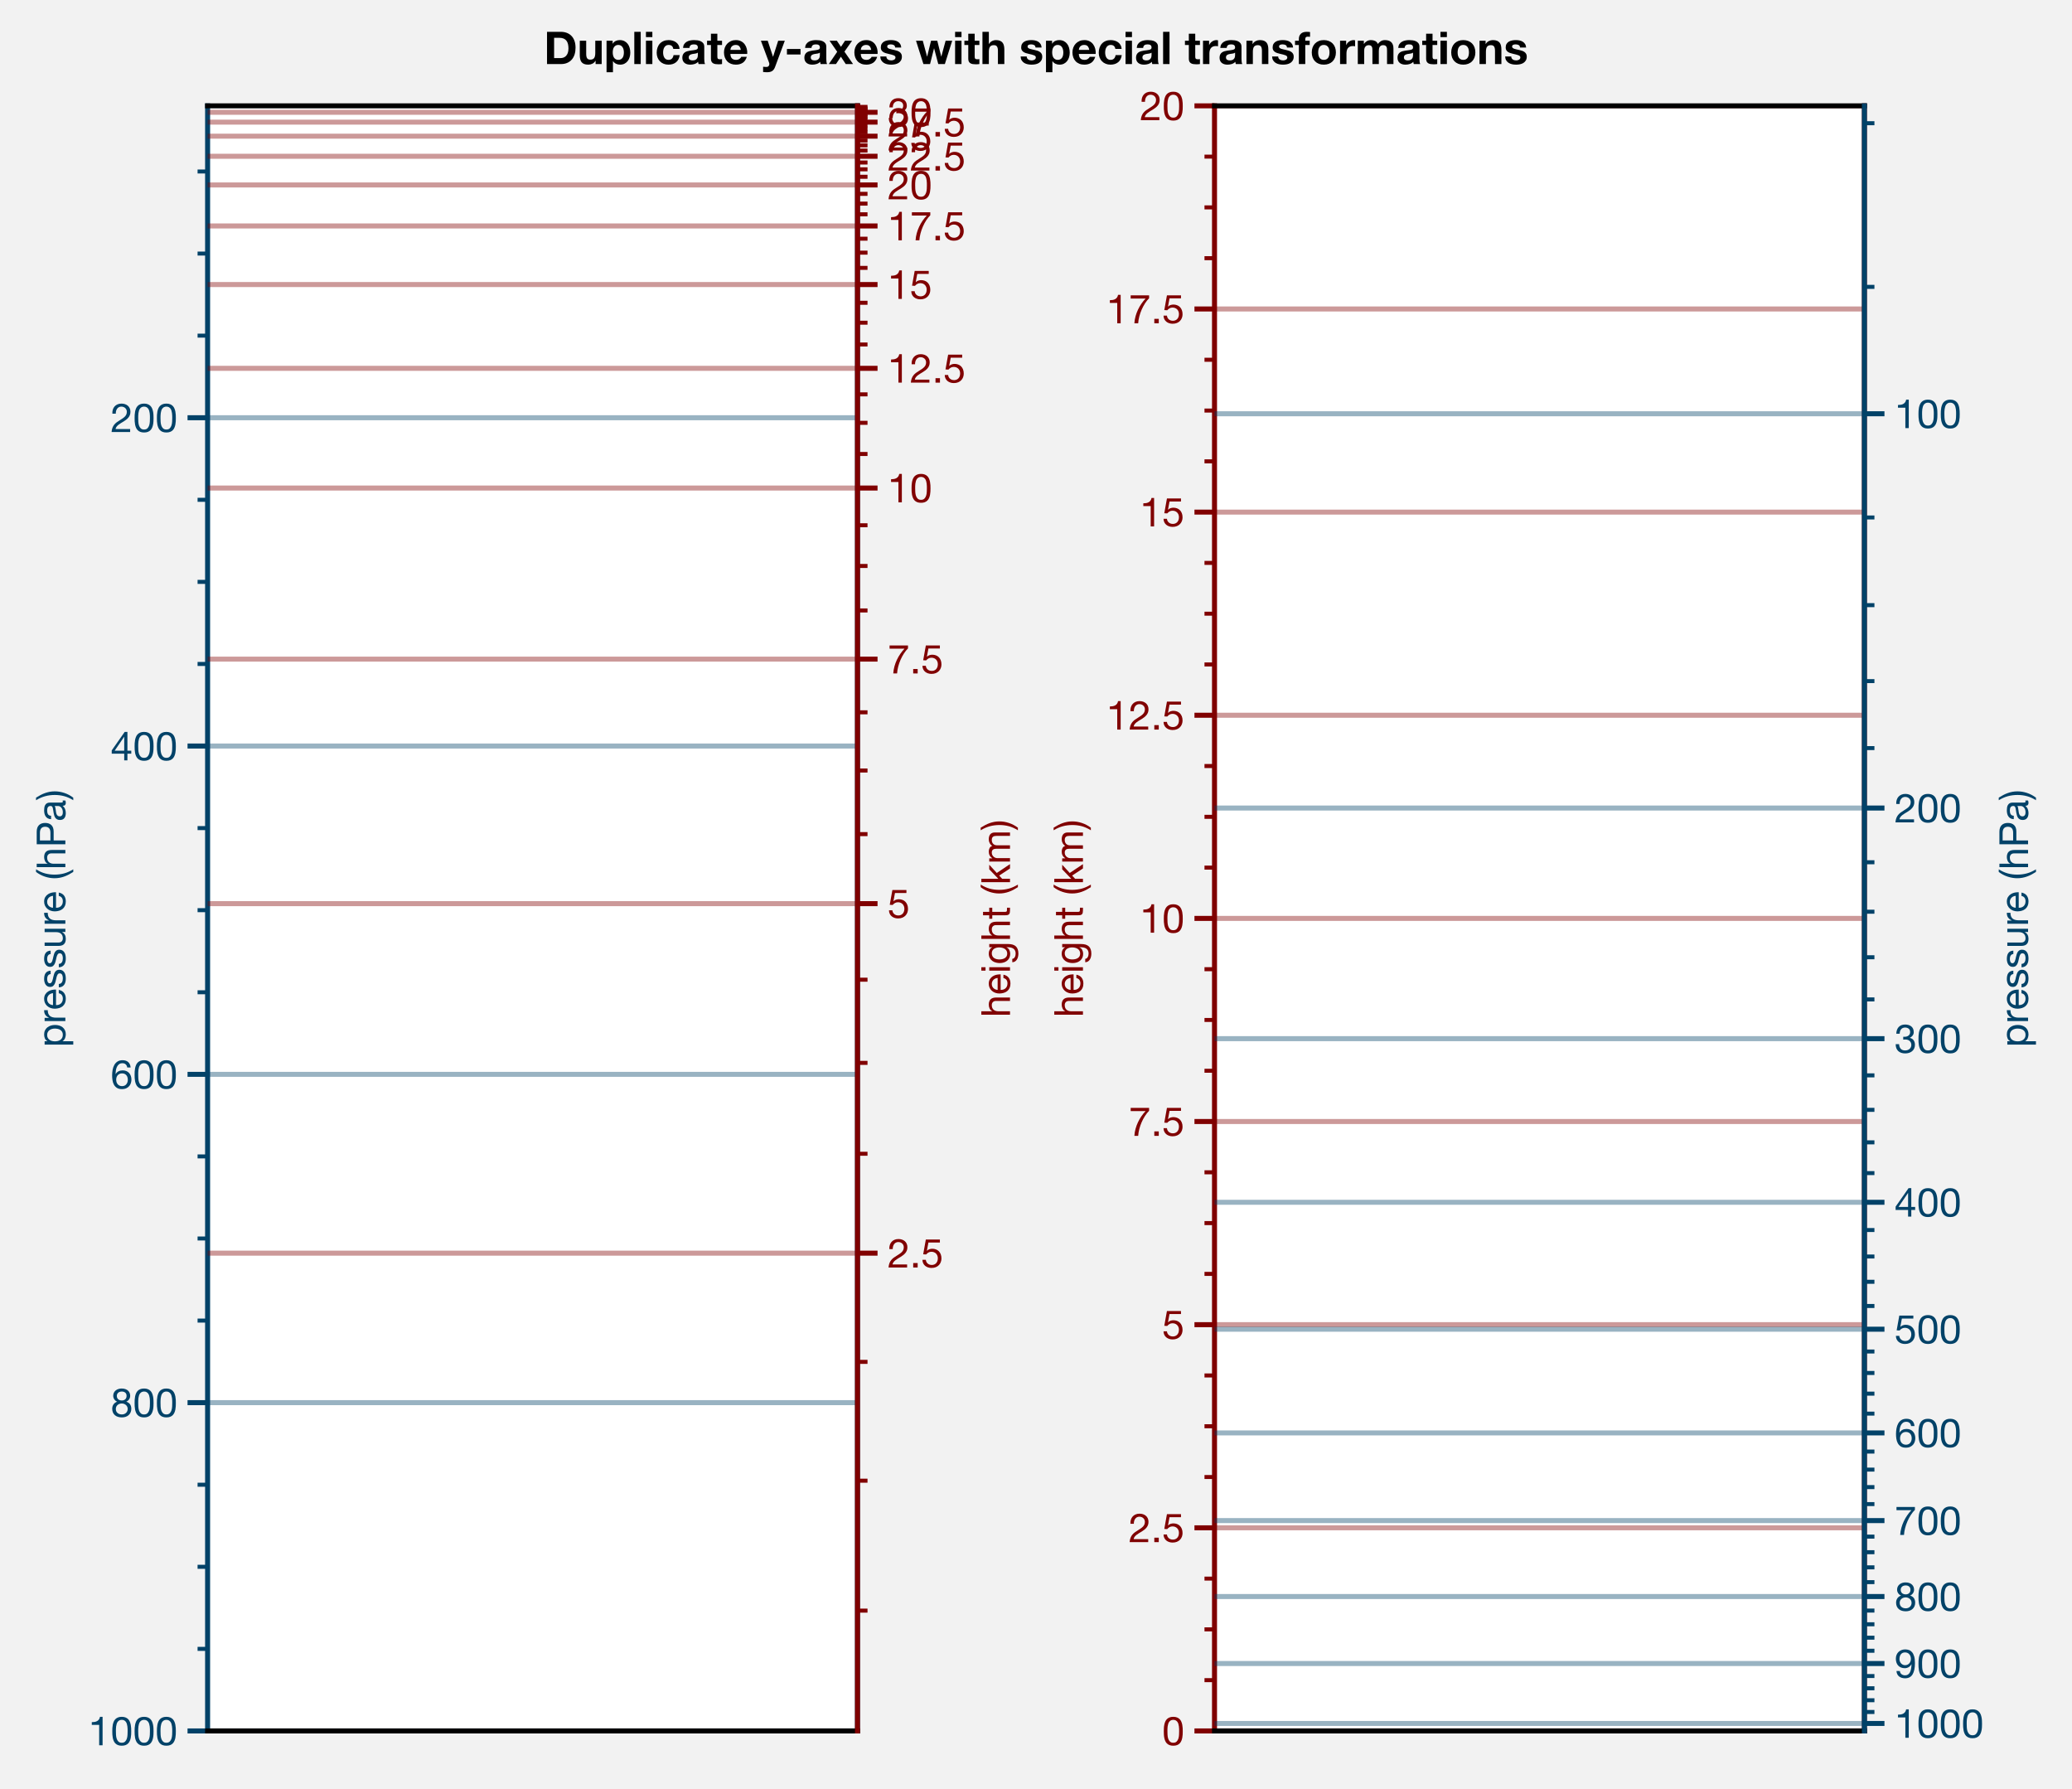<?xml version="1.0" encoding="utf-8" standalone="no"?>
<!DOCTYPE svg PUBLIC "-//W3C//DTD SVG 1.1//EN"
  "http://www.w3.org/Graphics/SVG/1.1/DTD/svg11.dtd">
<!-- Created with matplotlib (https://matplotlib.org/) -->
<svg height="356.7pt" version="1.1" viewBox="0 0 413.2 356.7" width="413.2pt" xmlns="http://www.w3.org/2000/svg" xmlns:xlink="http://www.w3.org/1999/xlink">
 <defs>
  <style type="text/css">
*{stroke-linecap:butt;stroke-linejoin:round;}
  </style>
 </defs>
 <g id="figure_1">
  <g id="patch_1">
   <path d="M 0 356.7 
L 413.2 356.7 
L 413.2 0 
L 0 0 
z
" style="fill:#f2f2f2;"/>
  </g>
  <g id="axes_1">
   <g id="patch_2">
    <path d="M 41.4 345.1 
L 171 345.1 
L 171 21.1 
L 41.4 21.1 
z
" style="fill:#ffffff;"/>
   </g>
   <g id="matplotlib.axis_1"/>
   <g id="matplotlib.axis_2">
    <g id="ytick_1">
     <g id="line2d_1">
      <path clip-path="url(#p2fe505188f)" d="M 41.4 83.282 
L 171 83.282 
" style="fill:none;stroke:#024268;stroke-linecap:square;stroke-opacity:0.4;"/>
     </g>
     <g id="line2d_2">
      <defs>
       <path d="M 0 0 
L -4 0 
" id="m84e07b1dcb" style="stroke:#024268;"/>
      </defs>
      <g>
       <use style="fill:#024268;stroke:#024268;" x="41.4" xlink:href="#m84e07b1dcb" y="83.282"/>
      </g>
     </g>
     <g id="text_1">
      <!-- 200 -->
      <defs>
       <path d="M 4.406 45.797 
L 12.906 45.797 
Q 12.797 49 13.547 52.141 
Q 14.297 55.297 16 57.797 
Q 17.703 60.297 20.344 61.844 
Q 23 63.406 26.703 63.406 
Q 29.5 63.406 32 62.5 
Q 34.5 61.594 36.344 59.891 
Q 38.203 58.203 39.297 55.844 
Q 40.406 53.5 40.406 50.594 
Q 40.406 46.906 39.25 44.094 
Q 38.094 41.297 35.844 38.891 
Q 33.594 36.5 30.188 34.141 
Q 26.797 31.797 22.297 29 
Q 18.594 26.797 15.188 24.297 
Q 11.797 21.797 9.094 18.5 
Q 6.406 15.203 4.656 10.75 
Q 2.906 6.297 2.406 0 
L 48.703 0 
L 48.703 7.5 
L 12.297 7.5 
Q 12.906 10.797 14.844 13.344 
Q 16.797 15.906 19.547 18.094 
Q 22.297 20.297 25.594 22.25 
Q 28.906 24.203 32.203 26.203 
Q 35.5 28.297 38.594 30.594 
Q 41.703 32.906 44.094 35.75 
Q 46.5 38.594 47.953 42.188 
Q 49.406 45.797 49.406 50.5 
Q 49.406 55.5 47.656 59.297 
Q 45.906 63.094 42.906 65.641 
Q 39.906 68.203 35.844 69.547 
Q 31.797 70.906 27.203 70.906 
Q 21.594 70.906 17.188 69 
Q 12.797 67.094 9.844 63.75 
Q 6.906 60.406 5.5 55.797 
Q 4.094 51.203 4.406 45.797 
z
" id="HelveticaNeue-50"/>
       <path d="M 13.203 34.906 
Q 13.203 37.5 13.25 40.641 
Q 13.297 43.797 13.75 46.938 
Q 14.203 50.094 15.047 53.094 
Q 15.906 56.094 17.547 58.344 
Q 19.203 60.594 21.703 62 
Q 24.203 63.406 27.797 63.406 
Q 31.406 63.406 33.906 62 
Q 36.406 60.594 38.047 58.344 
Q 39.703 56.094 40.547 53.094 
Q 41.406 50.094 41.844 46.938 
Q 42.297 43.797 42.344 40.641 
Q 42.406 37.5 42.406 34.906 
Q 42.406 30.906 42.156 25.953 
Q 41.906 21 40.547 16.641 
Q 39.203 12.297 36.203 9.297 
Q 33.203 6.297 27.797 6.297 
Q 22.406 6.297 19.406 9.297 
Q 16.406 12.297 15.047 16.641 
Q 13.703 21 13.453 25.953 
Q 13.203 30.906 13.203 34.906 
z
M 4.203 34.797 
Q 4.203 30.906 4.391 26.703 
Q 4.594 22.5 5.391 18.5 
Q 6.203 14.5 7.703 10.953 
Q 9.203 7.406 11.797 4.703 
Q 14.406 2 18.344 0.453 
Q 22.297 -1.094 27.797 -1.094 
Q 33.406 -1.094 37.297 0.453 
Q 41.203 2 43.797 4.703 
Q 46.406 7.406 47.906 10.953 
Q 49.406 14.5 50.203 18.5 
Q 51 22.5 51.203 26.703 
Q 51.406 30.906 51.406 34.797 
Q 51.406 38.703 51.203 42.891 
Q 51 47.094 50.203 51.094 
Q 49.406 55.094 47.906 58.688 
Q 46.406 62.297 43.797 65 
Q 41.203 67.703 37.25 69.297 
Q 33.297 70.906 27.797 70.906 
Q 22.297 70.906 18.344 69.297 
Q 14.406 67.703 11.797 65 
Q 9.203 62.297 7.703 58.688 
Q 6.203 55.094 5.391 51.094 
Q 4.594 47.094 4.391 42.891 
Q 4.203 38.703 4.203 34.797 
z
" id="HelveticaNeue-48"/>
      </defs>
      <g style="fill:#024268;" transform="translate(22.058 86.138)scale(0.08 -0.08)">
       <use xlink:href="#HelveticaNeue-50"/>
       <use x="55.6" xlink:href="#HelveticaNeue-48"/>
       <use x="111.2" xlink:href="#HelveticaNeue-48"/>
      </g>
     </g>
    </g>
    <g id="ytick_2">
     <g id="line2d_3">
      <path clip-path="url(#p2fe505188f)" d="M 41.4 148.736 
L 171 148.736 
" style="fill:none;stroke:#024268;stroke-linecap:square;stroke-opacity:0.4;"/>
     </g>
     <g id="line2d_4">
      <g>
       <use style="fill:#024268;stroke:#024268;" x="41.4" xlink:href="#m84e07b1dcb" y="148.736"/>
      </g>
     </g>
     <g id="text_2">
      <!-- 400 -->
      <defs>
       <path d="M 33.906 24.094 
L 10.094 24.094 
L 33.703 58.797 
L 33.906 58.797 
z
M 41.906 24.094 
L 41.906 70.906 
L 35.094 70.906 
L 2.797 24.797 
L 2.797 16.594 
L 33.906 16.594 
L 33.906 0 
L 41.906 0 
L 41.906 16.594 
L 51.5 16.594 
L 51.5 24.094 
z
" id="HelveticaNeue-52"/>
      </defs>
      <g style="fill:#024268;" transform="translate(22.058 151.593)scale(0.08 -0.08)">
       <use xlink:href="#HelveticaNeue-52"/>
       <use x="55.6" xlink:href="#HelveticaNeue-48"/>
       <use x="111.2" xlink:href="#HelveticaNeue-48"/>
      </g>
     </g>
    </g>
    <g id="ytick_3">
     <g id="line2d_5">
      <path clip-path="url(#p2fe505188f)" d="M 41.4 214.191 
L 171 214.191 
" style="fill:none;stroke:#024268;stroke-linecap:square;stroke-opacity:0.4;"/>
     </g>
     <g id="line2d_6">
      <g>
       <use style="fill:#024268;stroke:#024268;" x="41.4" xlink:href="#m84e07b1dcb" y="214.191"/>
      </g>
     </g>
     <g id="text_3">
      <!-- 600 -->
      <defs>
       <path d="M 41.406 52.797 
L 49.906 52.797 
Q 49.094 61.594 43.891 66.25 
Q 38.703 70.906 29.906 70.906 
Q 22.297 70.906 17.297 67.703 
Q 12.297 64.5 9.297 59.203 
Q 6.297 53.906 5.047 47.047 
Q 3.797 40.203 3.797 32.906 
Q 3.797 27.297 4.641 21.297 
Q 5.5 15.297 8.094 10.297 
Q 10.703 5.297 15.5 2.094 
Q 20.297 -1.094 28.203 -1.094 
Q 34.906 -1.094 39.453 1.156 
Q 44 3.406 46.75 6.844 
Q 49.5 10.297 50.703 14.5 
Q 51.906 18.703 51.906 22.594 
Q 51.906 27.5 50.406 31.703 
Q 48.906 35.906 46.156 39 
Q 43.406 42.094 39.344 43.844 
Q 35.297 45.594 30.203 45.594 
Q 24.406 45.594 19.953 43.391 
Q 15.5 41.203 12.5 36.297 
L 12.297 36.5 
Q 12.406 40.594 13.094 45.297 
Q 13.797 50 15.641 54.047 
Q 17.5 58.094 20.797 60.75 
Q 24.094 63.406 29.5 63.406 
Q 34.594 63.406 37.688 60.5 
Q 40.797 57.594 41.406 52.797 
z
M 28.594 38.094 
Q 32.203 38.094 34.891 36.797 
Q 37.594 35.5 39.391 33.344 
Q 41.203 31.203 42.047 28.25 
Q 42.906 25.297 42.906 22 
Q 42.906 18.906 41.953 16.047 
Q 41 13.203 39.203 11 
Q 37.406 8.797 34.75 7.547 
Q 32.094 6.297 28.594 6.297 
Q 25.094 6.297 22.344 7.547 
Q 19.594 8.797 17.75 10.891 
Q 15.906 13 14.906 15.891 
Q 13.906 18.797 13.906 22.094 
Q 13.906 25.406 14.844 28.344 
Q 15.797 31.297 17.688 33.438 
Q 19.594 35.594 22.297 36.844 
Q 25 38.094 28.594 38.094 
z
" id="HelveticaNeue-54"/>
      </defs>
      <g style="fill:#024268;" transform="translate(22.058 217.047)scale(0.08 -0.08)">
       <use xlink:href="#HelveticaNeue-54"/>
       <use x="55.6" xlink:href="#HelveticaNeue-48"/>
       <use x="111.2" xlink:href="#HelveticaNeue-48"/>
      </g>
     </g>
    </g>
    <g id="ytick_4">
     <g id="line2d_7">
      <path clip-path="url(#p2fe505188f)" d="M 41.4 279.645 
L 171 279.645 
" style="fill:none;stroke:#024268;stroke-linecap:square;stroke-opacity:0.4;"/>
     </g>
     <g id="line2d_8">
      <g>
       <use style="fill:#024268;stroke:#024268;" x="41.4" xlink:href="#m84e07b1dcb" y="279.645"/>
      </g>
     </g>
     <g id="text_4">
      <!-- 800 -->
      <defs>
       <path d="M 15.5 52.5 
Q 15.5 55.203 16.5 57.203 
Q 17.5 59.203 19.141 60.594 
Q 20.797 62 23.094 62.703 
Q 25.406 63.406 27.906 63.406 
Q 33.094 63.406 36.438 60.656 
Q 39.797 57.906 39.797 52.5 
Q 39.797 47.094 36.5 44.094 
Q 33.203 41.094 28.094 41.094 
Q 25.5 41.094 23.203 41.797 
Q 20.906 42.5 19.203 43.891 
Q 17.5 45.297 16.5 47.438 
Q 15.5 49.594 15.5 52.5 
z
M 6.5 52.797 
Q 6.5 48 9.203 43.953 
Q 11.906 39.906 16.406 38.094 
Q 10.406 36 7.203 31.344 
Q 4 26.703 4 20.406 
Q 4 15 5.844 10.953 
Q 7.703 6.906 10.953 4.203 
Q 14.203 1.5 18.594 0.203 
Q 23 -1.094 28.094 -1.094 
Q 33 -1.094 37.297 0.297 
Q 41.594 1.703 44.75 4.453 
Q 47.906 7.203 49.75 11.203 
Q 51.594 15.203 51.594 20.406 
Q 51.594 27 48.5 31.547 
Q 45.406 36.094 39 38.094 
Q 43.5 40.094 46.141 44.047 
Q 48.797 48 48.797 52.797 
Q 48.797 56.203 47.594 59.453 
Q 46.406 62.703 43.844 65.25 
Q 41.297 67.797 37.188 69.344 
Q 33.094 70.906 27.297 70.906 
Q 23.203 70.906 19.453 69.703 
Q 15.703 68.5 12.797 66.203 
Q 9.906 63.906 8.203 60.547 
Q 6.5 57.203 6.5 52.797 
z
M 13 20 
Q 13 23.094 14.141 25.594 
Q 15.297 28.094 17.344 29.891 
Q 19.406 31.703 22.156 32.641 
Q 24.906 33.594 28 33.594 
Q 31 33.594 33.641 32.547 
Q 36.297 31.5 38.297 29.703 
Q 40.297 27.906 41.438 25.453 
Q 42.594 23 42.594 20.094 
Q 42.594 17.094 41.547 14.594 
Q 40.5 12.094 38.547 10.25 
Q 36.594 8.406 33.938 7.344 
Q 31.297 6.297 28.094 6.297 
Q 21.5 6.297 17.25 9.938 
Q 13 13.594 13 20 
z
" id="HelveticaNeue-56"/>
      </defs>
      <g style="fill:#024268;" transform="translate(22.058 282.502)scale(0.08 -0.08)">
       <use xlink:href="#HelveticaNeue-56"/>
       <use x="55.6" xlink:href="#HelveticaNeue-48"/>
       <use x="111.2" xlink:href="#HelveticaNeue-48"/>
      </g>
     </g>
    </g>
    <g id="ytick_5">
     <g id="line2d_9">
      <path clip-path="url(#p2fe505188f)" d="M 41.4 345.1 
L 171 345.1 
" style="fill:none;stroke:#024268;stroke-linecap:square;stroke-opacity:0.4;"/>
     </g>
     <g id="line2d_10">
      <g>
       <use style="fill:#024268;stroke:#024268;" x="41.4" xlink:href="#m84e07b1dcb" y="345.1"/>
      </g>
     </g>
     <g id="text_5">
      <!-- 1000 -->
      <defs>
       <path d="M 35.594 0 
L 35.594 70.906 
L 29.094 70.906 
Q 28.406 66.906 26.5 64.297 
Q 24.594 61.703 21.844 60.203 
Q 19.094 58.703 15.688 58.141 
Q 12.297 57.594 8.703 57.594 
L 8.703 50.797 
L 27.094 50.797 
L 27.094 0 
z
" id="HelveticaNeue-49"/>
      </defs>
      <g style="fill:#024268;" transform="translate(17.61 347.956)scale(0.08 -0.08)">
       <use xlink:href="#HelveticaNeue-49"/>
       <use x="55.6" xlink:href="#HelveticaNeue-48"/>
       <use x="111.2" xlink:href="#HelveticaNeue-48"/>
       <use x="166.8" xlink:href="#HelveticaNeue-48"/>
      </g>
     </g>
    </g>
    <g id="ytick_6">
     <g id="line2d_11">
      <defs>
       <path d="M 0 0 
L -2 0 
" id="mb73fbc8980" style="stroke:#024268;stroke-width:0.8;"/>
      </defs>
      <g>
       <use style="fill:#024268;stroke:#024268;stroke-width:0.8;" x="41.4" xlink:href="#mb73fbc8980" y="34.191"/>
      </g>
     </g>
    </g>
    <g id="ytick_7">
     <g id="line2d_12">
      <g>
       <use style="fill:#024268;stroke:#024268;stroke-width:0.8;" x="41.4" xlink:href="#mb73fbc8980" y="50.555"/>
      </g>
     </g>
    </g>
    <g id="ytick_8">
     <g id="line2d_13">
      <g>
       <use style="fill:#024268;stroke:#024268;stroke-width:0.8;" x="41.4" xlink:href="#mb73fbc8980" y="66.918"/>
      </g>
     </g>
    </g>
    <g id="ytick_9">
     <g id="line2d_14">
      <g>
       <use style="fill:#024268;stroke:#024268;stroke-width:0.8;" x="41.4" xlink:href="#mb73fbc8980" y="99.645"/>
      </g>
     </g>
    </g>
    <g id="ytick_10">
     <g id="line2d_15">
      <g>
       <use style="fill:#024268;stroke:#024268;stroke-width:0.8;" x="41.4" xlink:href="#mb73fbc8980" y="116.009"/>
      </g>
     </g>
    </g>
    <g id="ytick_11">
     <g id="line2d_16">
      <g>
       <use style="fill:#024268;stroke:#024268;stroke-width:0.8;" x="41.4" xlink:href="#mb73fbc8980" y="132.373"/>
      </g>
     </g>
    </g>
    <g id="ytick_12">
     <g id="line2d_17">
      <g>
       <use style="fill:#024268;stroke:#024268;stroke-width:0.8;" x="41.4" xlink:href="#mb73fbc8980" y="165.1"/>
      </g>
     </g>
    </g>
    <g id="ytick_13">
     <g id="line2d_18">
      <g>
       <use style="fill:#024268;stroke:#024268;stroke-width:0.8;" x="41.4" xlink:href="#mb73fbc8980" y="181.464"/>
      </g>
     </g>
    </g>
    <g id="ytick_14">
     <g id="line2d_19">
      <g>
       <use style="fill:#024268;stroke:#024268;stroke-width:0.8;" x="41.4" xlink:href="#mb73fbc8980" y="197.827"/>
      </g>
     </g>
    </g>
    <g id="ytick_15">
     <g id="line2d_20">
      <g>
       <use style="fill:#024268;stroke:#024268;stroke-width:0.8;" x="41.4" xlink:href="#mb73fbc8980" y="230.555"/>
      </g>
     </g>
    </g>
    <g id="ytick_16">
     <g id="line2d_21">
      <g>
       <use style="fill:#024268;stroke:#024268;stroke-width:0.8;" x="41.4" xlink:href="#mb73fbc8980" y="246.918"/>
      </g>
     </g>
    </g>
    <g id="ytick_17">
     <g id="line2d_22">
      <g>
       <use style="fill:#024268;stroke:#024268;stroke-width:0.8;" x="41.4" xlink:href="#mb73fbc8980" y="263.282"/>
      </g>
     </g>
    </g>
    <g id="ytick_18">
     <g id="line2d_23">
      <g>
       <use style="fill:#024268;stroke:#024268;stroke-width:0.8;" x="41.4" xlink:href="#mb73fbc8980" y="296.009"/>
      </g>
     </g>
    </g>
    <g id="ytick_19">
     <g id="line2d_24">
      <g>
       <use style="fill:#024268;stroke:#024268;stroke-width:0.8;" x="41.4" xlink:href="#mb73fbc8980" y="312.373"/>
      </g>
     </g>
    </g>
    <g id="ytick_20">
     <g id="line2d_25">
      <g>
       <use style="fill:#024268;stroke:#024268;stroke-width:0.8;" x="41.4" xlink:href="#mb73fbc8980" y="328.736"/>
      </g>
     </g>
    </g>
    <g id="text_6">
     <!-- pressure (hPa) -->
     <defs>
      <path d="M 6.703 51.703 
L 6.703 -19.703 
L 15.203 -19.703 
L 15.203 6.906 
L 15.406 6.906 
Q 16.797 4.594 18.844 3.047 
Q 20.906 1.5 23.203 0.594 
Q 25.5 -0.297 27.844 -0.688 
Q 30.203 -1.094 32.094 -1.094 
Q 38 -1.094 42.453 1 
Q 46.906 3.094 49.844 6.75 
Q 52.797 10.406 54.25 15.297 
Q 55.703 20.203 55.703 25.703 
Q 55.703 31.203 54.203 36.094 
Q 52.703 41 49.75 44.75 
Q 46.797 48.5 42.344 50.703 
Q 37.906 52.906 31.906 52.906 
Q 26.5 52.906 22 50.953 
Q 17.5 49 15.406 44.703 
L 15.203 44.703 
L 15.203 51.703 
z
M 46.703 26.297 
Q 46.703 22.5 45.891 18.891 
Q 45.094 15.297 43.297 12.5 
Q 41.5 9.703 38.547 8 
Q 35.594 6.297 31.203 6.297 
Q 26.797 6.297 23.688 7.938 
Q 20.594 9.594 18.641 12.297 
Q 16.703 15 15.797 18.547 
Q 14.906 22.094 14.906 25.906 
Q 14.906 29.5 15.75 33 
Q 16.594 36.5 18.5 39.25 
Q 20.406 42 23.406 43.703 
Q 26.406 45.406 30.703 45.406 
Q 34.797 45.406 37.844 43.797 
Q 40.906 42.203 42.844 39.5 
Q 44.797 36.797 45.75 33.344 
Q 46.703 29.906 46.703 26.297 
z
" id="HelveticaNeue-112"/>
      <path d="M 6.094 51.703 
L 6.094 0 
L 14.594 0 
L 14.594 23 
Q 14.594 28 15.594 31.844 
Q 16.594 35.703 18.797 38.391 
Q 21 41.094 24.594 42.5 
Q 28.203 43.906 33.297 43.906 
L 33.297 52.906 
Q 26.406 53.094 21.906 50.094 
Q 17.406 47.094 14.297 40.797 
L 14.094 40.797 
L 14.094 51.703 
z
" id="HelveticaNeue-114"/>
      <path d="M 42.297 30.797 
L 12.594 30.797 
Q 12.797 33.797 13.891 36.438 
Q 15 39.094 16.891 41.094 
Q 18.797 43.094 21.438 44.25 
Q 24.094 45.406 27.406 45.406 
Q 30.594 45.406 33.25 44.25 
Q 35.906 43.094 37.844 41.141 
Q 39.797 39.203 40.938 36.5 
Q 42.094 33.797 42.297 30.797 
z
M 50.5 16.406 
L 42.094 16.406 
Q 41 11.297 37.547 8.797 
Q 34.094 6.297 28.703 6.297 
Q 24.5 6.297 21.391 7.688 
Q 18.297 9.094 16.297 11.438 
Q 14.297 13.797 13.391 16.844 
Q 12.5 19.906 12.594 23.297 
L 51.297 23.297 
Q 51.5 28 50.453 33.203 
Q 49.406 38.406 46.656 42.797 
Q 43.906 47.203 39.344 50.047 
Q 34.797 52.906 27.906 52.906 
Q 22.594 52.906 18.141 50.906 
Q 13.703 48.906 10.453 45.297 
Q 7.203 41.703 5.391 36.797 
Q 3.594 31.906 3.594 26 
Q 3.797 20.094 5.344 15.094 
Q 6.906 10.094 10 6.5 
Q 13.094 2.906 17.641 0.906 
Q 22.203 -1.094 28.406 -1.094 
Q 37.203 -1.094 43 3.297 
Q 48.797 7.703 50.5 16.406 
z
" id="HelveticaNeue-101"/>
      <path d="M 11.594 16.297 
L 3.094 16.297 
Q 3.297 11.5 5.094 8.141 
Q 6.906 4.797 9.906 2.75 
Q 12.906 0.703 16.797 -0.188 
Q 20.703 -1.094 25 -1.094 
Q 28.906 -1.094 32.844 -0.344 
Q 36.797 0.406 39.938 2.297 
Q 43.094 4.203 45.047 7.297 
Q 47 10.406 47 15.094 
Q 47 18.797 45.547 21.297 
Q 44.094 23.797 41.75 25.438 
Q 39.406 27.094 36.344 28.094 
Q 33.297 29.094 30.094 29.797 
Q 27.094 30.5 24.094 31.141 
Q 21.094 31.797 18.688 32.75 
Q 16.297 33.703 14.75 35.141 
Q 13.203 36.594 13.203 38.797 
Q 13.203 40.797 14.203 42.047 
Q 15.203 43.297 16.797 44.047 
Q 18.406 44.797 20.344 45.094 
Q 22.297 45.406 24.203 45.406 
Q 26.297 45.406 28.344 44.953 
Q 30.406 44.5 32.094 43.5 
Q 33.797 42.5 34.891 40.844 
Q 36 39.203 36.203 36.703 
L 44.703 36.703 
Q 44.406 41.406 42.703 44.547 
Q 41 47.703 38.141 49.547 
Q 35.297 51.406 31.594 52.156 
Q 27.906 52.906 23.5 52.906 
Q 20.094 52.906 16.641 52.047 
Q 13.203 51.203 10.453 49.453 
Q 7.703 47.703 5.953 44.891 
Q 4.203 42.094 4.203 38.203 
Q 4.203 33.203 6.703 30.391 
Q 9.203 27.594 12.953 26.047 
Q 16.703 24.5 21.094 23.641 
Q 25.5 22.797 29.25 21.75 
Q 33 20.703 35.5 19 
Q 38 17.297 38 14 
Q 38 11.594 36.797 10.047 
Q 35.594 8.5 33.75 7.703 
Q 31.906 6.906 29.703 6.594 
Q 27.5 6.297 25.5 6.297 
Q 22.906 6.297 20.453 6.797 
Q 18 7.297 16.047 8.438 
Q 14.094 9.594 12.891 11.547 
Q 11.703 13.5 11.594 16.297 
z
" id="HelveticaNeue-115"/>
      <path d="M 49.203 0 
L 49.203 51.703 
L 40.703 51.703 
L 40.703 22.5 
Q 40.703 19 39.75 16.047 
Q 38.797 13.094 36.891 10.891 
Q 35 8.703 32.141 7.5 
Q 29.297 6.297 25.406 6.297 
Q 20.5 6.297 17.703 9.094 
Q 14.906 11.906 14.906 16.703 
L 14.906 51.703 
L 6.406 51.703 
L 6.406 17.703 
Q 6.406 13.5 7.25 10.047 
Q 8.094 6.594 10.188 4.094 
Q 12.297 1.594 15.688 0.25 
Q 19.094 -1.094 24.203 -1.094 
Q 29.906 -1.094 34.094 1.156 
Q 38.297 3.406 41 8.203 
L 41.203 8.203 
L 41.203 0 
z
" id="HelveticaNeue-117"/>
      <path id="HelveticaNeue-32"/>
      <path d="M 20.406 -19.703 
L 26.906 -19.703 
Q 19.797 -8.203 16.75 3.094 
Q 13.703 14.406 13.703 27 
Q 13.703 39.297 16.703 50.5 
Q 19.703 61.703 26.906 73.094 
L 20.406 73.094 
Q 12.594 62.797 8.641 50.797 
Q 4.703 38.797 4.703 27 
Q 4.703 20.406 5.797 14.406 
Q 6.906 8.406 8.953 2.703 
Q 11 -3 13.891 -8.547 
Q 16.797 -14.094 20.406 -19.703 
z
" id="HelveticaNeue-40"/>
      <path d="M 6.406 71.406 
L 6.406 0 
L 14.906 0 
L 14.906 29.203 
Q 14.906 32.703 15.844 35.641 
Q 16.797 38.594 18.688 40.797 
Q 20.594 43 23.438 44.203 
Q 26.297 45.406 30.203 45.406 
Q 35.094 45.406 37.891 42.594 
Q 40.703 39.797 40.703 35 
L 40.703 0 
L 49.203 0 
L 49.203 34 
Q 49.203 38.203 48.344 41.641 
Q 47.5 45.094 45.391 47.594 
Q 43.297 50.094 39.891 51.5 
Q 36.5 52.906 31.406 52.906 
Q 29.094 52.906 26.641 52.406 
Q 24.203 51.906 21.953 50.844 
Q 19.703 49.797 17.891 48.141 
Q 16.094 46.5 15.094 44.094 
L 14.906 44.094 
L 14.906 71.406 
z
" id="HelveticaNeue-104"/>
      <path d="M 17.297 37.203 
L 17.297 63.406 
L 35.906 63.406 
Q 44 63.406 47.75 60.047 
Q 51.5 56.703 51.5 50.297 
Q 51.5 43.906 47.75 40.5 
Q 44 37.094 35.906 37.203 
z
M 7.797 71.406 
L 7.797 0 
L 17.297 0 
L 17.297 29.203 
L 39.094 29.203 
Q 49.906 29.094 55.453 34.688 
Q 61 40.297 61 50.297 
Q 61 60.297 55.453 65.844 
Q 49.906 71.406 39.094 71.406 
z
" id="HelveticaNeue-80"/>
      <path d="M 52.203 0.203 
Q 50 -1.094 46.094 -1.094 
Q 42.797 -1.094 40.844 0.75 
Q 38.906 2.594 38.906 6.797 
Q 35.406 2.594 30.75 0.75 
Q 26.094 -1.094 20.703 -1.094 
Q 17.203 -1.094 14.047 -0.297 
Q 10.906 0.5 8.594 2.203 
Q 6.297 3.906 4.938 6.656 
Q 3.594 9.406 3.594 13.297 
Q 3.594 17.703 5.094 20.5 
Q 6.594 23.297 9.047 25.047 
Q 11.5 26.797 14.641 27.688 
Q 17.797 28.594 21.094 29.203 
Q 24.594 29.906 27.75 30.25 
Q 30.906 30.594 33.297 31.25 
Q 35.703 31.906 37.094 33.156 
Q 38.5 34.406 38.5 36.797 
Q 38.5 39.594 37.453 41.297 
Q 36.406 43 34.75 43.891 
Q 33.094 44.797 31.047 45.094 
Q 29 45.406 27 45.406 
Q 21.594 45.406 18 43.344 
Q 14.406 41.297 14.094 35.594 
L 5.594 35.594 
Q 5.797 40.406 7.594 43.703 
Q 9.406 47 12.406 49.047 
Q 15.406 51.094 19.25 52 
Q 23.094 52.906 27.5 52.906 
Q 31 52.906 34.453 52.406 
Q 37.906 51.906 40.703 50.344 
Q 43.5 48.797 45.203 46 
Q 46.906 43.203 46.906 38.703 
L 46.906 12.094 
Q 46.906 9.094 47.25 7.688 
Q 47.594 6.297 49.594 6.297 
Q 50.703 6.297 52.203 6.797 
z
M 38.406 26.703 
Q 36.797 25.5 34.188 24.953 
Q 31.594 24.406 28.75 24.047 
Q 25.906 23.703 23 23.25 
Q 20.094 22.797 17.797 21.797 
Q 15.5 20.797 14.047 18.938 
Q 12.594 17.094 12.594 13.906 
Q 12.594 11.797 13.438 10.344 
Q 14.297 8.906 15.641 8 
Q 17 7.094 18.797 6.688 
Q 20.594 6.297 22.594 6.297 
Q 26.797 6.297 29.797 7.438 
Q 32.797 8.594 34.688 10.344 
Q 36.594 12.094 37.5 14.141 
Q 38.406 16.203 38.406 18 
z
" id="HelveticaNeue-97"/>
      <path d="M -0.906 -19.703 
L 5.5 -19.703 
Q 13.297 -9.406 17.25 2.547 
Q 21.203 14.5 21.203 26.297 
Q 21.203 32.906 20.094 38.906 
Q 19 44.906 16.953 50.656 
Q 14.906 56.406 12 61.953 
Q 9.094 67.5 5.5 73.094 
L -0.906 73.094 
Q 6.094 61.594 9.141 50.25 
Q 12.203 38.906 12.203 26.297 
Q 12.203 14.094 9.203 2.844 
Q 6.203 -8.406 -0.906 -19.703 
z
" id="HelveticaNeue-41"/>
     </defs>
     <g style="fill:#024268;" transform="translate(13.034 208.803)rotate(-90)scale(0.08 -0.08)">
      <use xlink:href="#HelveticaNeue-112"/>
      <use x="59.3" xlink:href="#HelveticaNeue-114"/>
      <use x="92.584" xlink:href="#HelveticaNeue-101"/>
      <use x="146.284" xlink:href="#HelveticaNeue-115"/>
      <use x="196.284" xlink:href="#HelveticaNeue-115"/>
      <use x="246.284" xlink:href="#HelveticaNeue-117"/>
      <use x="301.884" xlink:href="#HelveticaNeue-114"/>
      <use x="335.169" xlink:href="#HelveticaNeue-101"/>
      <use x="388.869" xlink:href="#HelveticaNeue-32"/>
      <use x="416.669" xlink:href="#HelveticaNeue-40"/>
      <use x="442.569" xlink:href="#HelveticaNeue-104"/>
      <use x="498.169" xlink:href="#HelveticaNeue-80"/>
      <use x="562.969" xlink:href="#HelveticaNeue-97"/>
      <use x="616.669" xlink:href="#HelveticaNeue-41"/>
     </g>
    </g>
   </g>
   <g id="patch_3">
    <path d="M 41.4 345.1 
L 41.4 21.1 
" style="fill:none;stroke:#024268;stroke-linecap:square;stroke-linejoin:miter;"/>
   </g>
   <g id="patch_4">
    <path d="M 171 345.1 
L 171 21.1 
" style="fill:none;stroke:#024268;stroke-linecap:square;stroke-linejoin:miter;"/>
   </g>
   <g id="patch_5">
    <path d="M 41.4 345.1 
L 171 345.1 
" style="fill:none;stroke:#000000;stroke-linecap:square;stroke-linejoin:miter;"/>
   </g>
   <g id="patch_6">
    <path d="M 41.4 21.1 
L 171 21.1 
" style="fill:none;stroke:#000000;stroke-linecap:square;stroke-linejoin:miter;"/>
   </g>
  </g>
  <g id="axes_2">
   <g id="patch_7">
    <path d="M 242.2 345.1 
L 371.8 345.1 
L 371.8 21.1 
L 242.2 21.1 
z
" style="fill:#ffffff;"/>
   </g>
   <g id="matplotlib.axis_3"/>
   <g id="matplotlib.axis_4">
    <g id="ytick_21">
     <g id="line2d_26">
      <path clip-path="url(#p7d97e921bf)" d="M 242.2 345.1 
L 371.8 345.1 
" style="fill:none;stroke:#800000;stroke-linecap:square;stroke-opacity:0.4;"/>
     </g>
     <g id="line2d_27">
      <defs>
       <path d="M 0 0 
L -4 0 
" id="m1478a67b21" style="stroke:#800000;"/>
      </defs>
      <g>
       <use style="fill:#800000;stroke:#800000;" x="242.2" xlink:href="#m1478a67b21" y="345.1"/>
      </g>
     </g>
     <g id="text_7">
      <!-- 0 -->
      <g style="fill:#800000;" transform="translate(231.752 347.956)scale(0.08 -0.08)">
       <use xlink:href="#HelveticaNeue-48"/>
      </g>
     </g>
    </g>
    <g id="ytick_22">
     <g id="line2d_28">
      <path clip-path="url(#p7d97e921bf)" d="M 242.2 304.6 
L 371.8 304.6 
" style="fill:none;stroke:#800000;stroke-linecap:square;stroke-opacity:0.4;"/>
     </g>
     <g id="line2d_29">
      <g>
       <use style="fill:#800000;stroke:#800000;" x="242.2" xlink:href="#m1478a67b21" y="304.6"/>
      </g>
     </g>
     <g id="text_8">
      <!-- 2.5 -->
      <defs>
       <path d="M 8.297 11.094 
L 8.297 0 
L 19.406 0 
L 19.406 11.094 
z
" id="HelveticaNeue-46"/>
       <path d="M 47 62.203 
L 47 69.703 
L 12 69.703 
L 5.406 32.906 
L 12.703 32.5 
Q 15.203 35.5 18.453 37.344 
Q 21.703 39.203 25.906 39.203 
Q 29.5 39.203 32.453 38 
Q 35.406 36.797 37.5 34.641 
Q 39.594 32.5 40.75 29.547 
Q 41.906 26.594 41.906 23.094 
Q 41.906 18.906 40.703 15.75 
Q 39.5 12.594 37.453 10.5 
Q 35.406 8.406 32.656 7.344 
Q 29.906 6.297 26.906 6.297 
Q 23.703 6.297 21.047 7.25 
Q 18.406 8.203 16.453 9.953 
Q 14.5 11.703 13.344 14.047 
Q 12.203 16.406 12 19.094 
L 3.5 19.094 
Q 3.594 14.297 5.391 10.5 
Q 7.203 6.703 10.297 4.141 
Q 13.406 1.594 17.453 0.25 
Q 21.5 -1.094 26.094 -1.094 
Q 32.297 -1.094 36.938 0.844 
Q 41.594 2.797 44.688 6.094 
Q 47.797 9.406 49.344 13.656 
Q 50.906 17.906 50.906 22.406 
Q 50.906 28.5 49.094 33.047 
Q 47.297 37.594 44.188 40.641 
Q 41.094 43.703 36.891 45.203 
Q 32.703 46.703 28 46.703 
Q 24.406 46.703 20.75 45.453 
Q 17.094 44.203 14.797 41.594 
L 14.594 41.797 
L 18.406 62.203 
z
" id="HelveticaNeue-53"/>
      </defs>
      <g style="fill:#800000;" transform="translate(225.081 307.456)scale(0.08 -0.08)">
       <use xlink:href="#HelveticaNeue-50"/>
       <use x="55.6" xlink:href="#HelveticaNeue-46"/>
       <use x="83.4" xlink:href="#HelveticaNeue-53"/>
      </g>
     </g>
    </g>
    <g id="ytick_23">
     <g id="line2d_30">
      <path clip-path="url(#p7d97e921bf)" d="M 242.2 264.1 
L 371.8 264.1 
" style="fill:none;stroke:#800000;stroke-linecap:square;stroke-opacity:0.4;"/>
     </g>
     <g id="line2d_31">
      <g>
       <use style="fill:#800000;stroke:#800000;" x="242.2" xlink:href="#m1478a67b21" y="264.1"/>
      </g>
     </g>
     <g id="text_9">
      <!-- 5 -->
      <g style="fill:#800000;" transform="translate(231.752 266.956)scale(0.08 -0.08)">
       <use xlink:href="#HelveticaNeue-53"/>
      </g>
     </g>
    </g>
    <g id="ytick_24">
     <g id="line2d_32">
      <path clip-path="url(#p7d97e921bf)" d="M 242.2 223.6 
L 371.8 223.6 
" style="fill:none;stroke:#800000;stroke-linecap:square;stroke-opacity:0.4;"/>
     </g>
     <g id="line2d_33">
      <g>
       <use style="fill:#800000;stroke:#800000;" x="242.2" xlink:href="#m1478a67b21" y="223.6"/>
      </g>
     </g>
     <g id="text_10">
      <!-- 7.5 -->
      <defs>
       <path d="M 50.906 62.406 
L 50.906 69.703 
L 5 69.703 
L 5 61.703 
L 42.203 61.703 
Q 36.594 55.797 31.75 48.797 
Q 26.906 41.797 23.203 33.938 
Q 19.5 26.094 17.141 17.547 
Q 14.797 9 14.203 0 
L 23.703 0 
Q 24.203 8.297 26.5 17.094 
Q 28.797 25.906 32.438 34.203 
Q 36.094 42.5 40.797 49.797 
Q 45.5 57.094 50.906 62.406 
z
" id="HelveticaNeue-55"/>
      </defs>
      <g style="fill:#800000;" transform="translate(225.081 226.456)scale(0.08 -0.08)">
       <use xlink:href="#HelveticaNeue-55"/>
       <use x="55.6" xlink:href="#HelveticaNeue-46"/>
       <use x="83.4" xlink:href="#HelveticaNeue-53"/>
      </g>
     </g>
    </g>
    <g id="ytick_25">
     <g id="line2d_34">
      <path clip-path="url(#p7d97e921bf)" d="M 242.2 183.1 
L 371.8 183.1 
" style="fill:none;stroke:#800000;stroke-linecap:square;stroke-opacity:0.4;"/>
     </g>
     <g id="line2d_35">
      <g>
       <use style="fill:#800000;stroke:#800000;" x="242.2" xlink:href="#m1478a67b21" y="183.1"/>
      </g>
     </g>
     <g id="text_11">
      <!-- 10 -->
      <g style="fill:#800000;" transform="translate(227.305 185.956)scale(0.08 -0.08)">
       <use xlink:href="#HelveticaNeue-49"/>
       <use x="55.6" xlink:href="#HelveticaNeue-48"/>
      </g>
     </g>
    </g>
    <g id="ytick_26">
     <g id="line2d_36">
      <path clip-path="url(#p7d97e921bf)" d="M 242.2 142.6 
L 371.8 142.6 
" style="fill:none;stroke:#800000;stroke-linecap:square;stroke-opacity:0.4;"/>
     </g>
     <g id="line2d_37">
      <g>
       <use style="fill:#800000;stroke:#800000;" x="242.2" xlink:href="#m1478a67b21" y="142.6"/>
      </g>
     </g>
     <g id="text_12">
      <!-- 12.5 -->
      <g style="fill:#800000;" transform="translate(220.634 145.456)scale(0.08 -0.08)">
       <use xlink:href="#HelveticaNeue-49"/>
       <use x="55.6" xlink:href="#HelveticaNeue-50"/>
       <use x="111.2" xlink:href="#HelveticaNeue-46"/>
       <use x="139" xlink:href="#HelveticaNeue-53"/>
      </g>
     </g>
    </g>
    <g id="ytick_27">
     <g id="line2d_38">
      <path clip-path="url(#p7d97e921bf)" d="M 242.2 102.1 
L 371.8 102.1 
" style="fill:none;stroke:#800000;stroke-linecap:square;stroke-opacity:0.4;"/>
     </g>
     <g id="line2d_39">
      <g>
       <use style="fill:#800000;stroke:#800000;" x="242.2" xlink:href="#m1478a67b21" y="102.1"/>
      </g>
     </g>
     <g id="text_13">
      <!-- 15 -->
      <g style="fill:#800000;" transform="translate(227.305 104.956)scale(0.08 -0.08)">
       <use xlink:href="#HelveticaNeue-49"/>
       <use x="55.6" xlink:href="#HelveticaNeue-53"/>
      </g>
     </g>
    </g>
    <g id="ytick_28">
     <g id="line2d_40">
      <path clip-path="url(#p7d97e921bf)" d="M 242.2 61.6 
L 371.8 61.6 
" style="fill:none;stroke:#800000;stroke-linecap:square;stroke-opacity:0.4;"/>
     </g>
     <g id="line2d_41">
      <g>
       <use style="fill:#800000;stroke:#800000;" x="242.2" xlink:href="#m1478a67b21" y="61.6"/>
      </g>
     </g>
     <g id="text_14">
      <!-- 17.5 -->
      <g style="fill:#800000;" transform="translate(220.634 64.456)scale(0.08 -0.08)">
       <use xlink:href="#HelveticaNeue-49"/>
       <use x="55.6" xlink:href="#HelveticaNeue-55"/>
       <use x="111.2" xlink:href="#HelveticaNeue-46"/>
       <use x="139" xlink:href="#HelveticaNeue-53"/>
      </g>
     </g>
    </g>
    <g id="ytick_29">
     <g id="line2d_42">
      <path clip-path="url(#p7d97e921bf)" d="M 242.2 21.1 
L 371.8 21.1 
" style="fill:none;stroke:#800000;stroke-linecap:square;stroke-opacity:0.4;"/>
     </g>
     <g id="line2d_43">
      <g>
       <use style="fill:#800000;stroke:#800000;" x="242.2" xlink:href="#m1478a67b21" y="21.1"/>
      </g>
     </g>
     <g id="text_15">
      <!-- 20 -->
      <g style="fill:#800000;" transform="translate(227.305 23.956)scale(0.08 -0.08)">
       <use xlink:href="#HelveticaNeue-50"/>
       <use x="55.6" xlink:href="#HelveticaNeue-48"/>
      </g>
     </g>
    </g>
    <g id="ytick_30">
     <g id="line2d_44">
      <defs>
       <path d="M 0 0 
L -2 0 
" id="m63aa501968" style="stroke:#800000;stroke-width:0.8;"/>
      </defs>
      <g>
       <use style="fill:#800000;stroke:#800000;stroke-width:0.8;" x="242.2" xlink:href="#m63aa501968" y="334.975"/>
      </g>
     </g>
    </g>
    <g id="ytick_31">
     <g id="line2d_45">
      <g>
       <use style="fill:#800000;stroke:#800000;stroke-width:0.8;" x="242.2" xlink:href="#m63aa501968" y="324.85"/>
      </g>
     </g>
    </g>
    <g id="ytick_32">
     <g id="line2d_46">
      <g>
       <use style="fill:#800000;stroke:#800000;stroke-width:0.8;" x="242.2" xlink:href="#m63aa501968" y="314.725"/>
      </g>
     </g>
    </g>
    <g id="ytick_33">
     <g id="line2d_47">
      <g>
       <use style="fill:#800000;stroke:#800000;stroke-width:0.8;" x="242.2" xlink:href="#m63aa501968" y="294.475"/>
      </g>
     </g>
    </g>
    <g id="ytick_34">
     <g id="line2d_48">
      <g>
       <use style="fill:#800000;stroke:#800000;stroke-width:0.8;" x="242.2" xlink:href="#m63aa501968" y="284.35"/>
      </g>
     </g>
    </g>
    <g id="ytick_35">
     <g id="line2d_49">
      <g>
       <use style="fill:#800000;stroke:#800000;stroke-width:0.8;" x="242.2" xlink:href="#m63aa501968" y="274.225"/>
      </g>
     </g>
    </g>
    <g id="ytick_36">
     <g id="line2d_50">
      <g>
       <use style="fill:#800000;stroke:#800000;stroke-width:0.8;" x="242.2" xlink:href="#m63aa501968" y="253.975"/>
      </g>
     </g>
    </g>
    <g id="ytick_37">
     <g id="line2d_51">
      <g>
       <use style="fill:#800000;stroke:#800000;stroke-width:0.8;" x="242.2" xlink:href="#m63aa501968" y="243.85"/>
      </g>
     </g>
    </g>
    <g id="ytick_38">
     <g id="line2d_52">
      <g>
       <use style="fill:#800000;stroke:#800000;stroke-width:0.8;" x="242.2" xlink:href="#m63aa501968" y="233.725"/>
      </g>
     </g>
    </g>
    <g id="ytick_39">
     <g id="line2d_53">
      <g>
       <use style="fill:#800000;stroke:#800000;stroke-width:0.8;" x="242.2" xlink:href="#m63aa501968" y="213.475"/>
      </g>
     </g>
    </g>
    <g id="ytick_40">
     <g id="line2d_54">
      <g>
       <use style="fill:#800000;stroke:#800000;stroke-width:0.8;" x="242.2" xlink:href="#m63aa501968" y="203.35"/>
      </g>
     </g>
    </g>
    <g id="ytick_41">
     <g id="line2d_55">
      <g>
       <use style="fill:#800000;stroke:#800000;stroke-width:0.8;" x="242.2" xlink:href="#m63aa501968" y="193.225"/>
      </g>
     </g>
    </g>
    <g id="ytick_42">
     <g id="line2d_56">
      <g>
       <use style="fill:#800000;stroke:#800000;stroke-width:0.8;" x="242.2" xlink:href="#m63aa501968" y="172.975"/>
      </g>
     </g>
    </g>
    <g id="ytick_43">
     <g id="line2d_57">
      <g>
       <use style="fill:#800000;stroke:#800000;stroke-width:0.8;" x="242.2" xlink:href="#m63aa501968" y="162.85"/>
      </g>
     </g>
    </g>
    <g id="ytick_44">
     <g id="line2d_58">
      <g>
       <use style="fill:#800000;stroke:#800000;stroke-width:0.8;" x="242.2" xlink:href="#m63aa501968" y="152.725"/>
      </g>
     </g>
    </g>
    <g id="ytick_45">
     <g id="line2d_59">
      <g>
       <use style="fill:#800000;stroke:#800000;stroke-width:0.8;" x="242.2" xlink:href="#m63aa501968" y="132.475"/>
      </g>
     </g>
    </g>
    <g id="ytick_46">
     <g id="line2d_60">
      <g>
       <use style="fill:#800000;stroke:#800000;stroke-width:0.8;" x="242.2" xlink:href="#m63aa501968" y="122.35"/>
      </g>
     </g>
    </g>
    <g id="ytick_47">
     <g id="line2d_61">
      <g>
       <use style="fill:#800000;stroke:#800000;stroke-width:0.8;" x="242.2" xlink:href="#m63aa501968" y="112.225"/>
      </g>
     </g>
    </g>
    <g id="ytick_48">
     <g id="line2d_62">
      <g>
       <use style="fill:#800000;stroke:#800000;stroke-width:0.8;" x="242.2" xlink:href="#m63aa501968" y="91.975"/>
      </g>
     </g>
    </g>
    <g id="ytick_49">
     <g id="line2d_63">
      <g>
       <use style="fill:#800000;stroke:#800000;stroke-width:0.8;" x="242.2" xlink:href="#m63aa501968" y="81.85"/>
      </g>
     </g>
    </g>
    <g id="ytick_50">
     <g id="line2d_64">
      <g>
       <use style="fill:#800000;stroke:#800000;stroke-width:0.8;" x="242.2" xlink:href="#m63aa501968" y="71.725"/>
      </g>
     </g>
    </g>
    <g id="ytick_51">
     <g id="line2d_65">
      <g>
       <use style="fill:#800000;stroke:#800000;stroke-width:0.8;" x="242.2" xlink:href="#m63aa501968" y="51.475"/>
      </g>
     </g>
    </g>
    <g id="ytick_52">
     <g id="line2d_66">
      <g>
       <use style="fill:#800000;stroke:#800000;stroke-width:0.8;" x="242.2" xlink:href="#m63aa501968" y="41.35"/>
      </g>
     </g>
    </g>
    <g id="ytick_53">
     <g id="line2d_67">
      <g>
       <use style="fill:#800000;stroke:#800000;stroke-width:0.8;" x="242.2" xlink:href="#m63aa501968" y="31.225"/>
      </g>
     </g>
    </g>
    <g id="text_16">
     <!-- height (km) -->
     <defs>
      <path d="M 15.406 61 
L 15.406 71.406 
L 6.906 71.406 
L 6.906 61 
z
M 6.906 51.703 
L 6.906 0 
L 15.406 0 
L 15.406 51.703 
z
" id="HelveticaNeue-105"/>
      <path d="M 51 4.406 
L 51 51.703 
L 43 51.703 
L 43 44.297 
L 42.906 44.297 
Q 40.594 48.594 36.5 50.75 
Q 32.406 52.906 27.5 52.906 
Q 20.797 52.906 16.188 50.344 
Q 11.594 47.797 8.797 43.844 
Q 6 39.906 4.797 35.047 
Q 3.594 30.203 3.594 25.594 
Q 3.594 20.297 5.047 15.547 
Q 6.5 10.797 9.391 7.25 
Q 12.297 3.703 16.594 1.594 
Q 20.906 -0.5 26.703 -0.5 
Q 31.703 -0.5 36.141 1.75 
Q 40.594 4 42.797 8.797 
L 43 8.797 
L 43 5.406 
Q 43 1.094 42.141 -2.5 
Q 41.297 -6.094 39.391 -8.641 
Q 37.5 -11.203 34.594 -12.641 
Q 31.703 -14.094 27.5 -14.094 
Q 25.406 -14.094 23.094 -13.641 
Q 20.797 -13.203 18.844 -12.203 
Q 16.906 -11.203 15.547 -9.594 
Q 14.203 -8 14.094 -5.703 
L 5.594 -5.703 
Q 5.797 -9.906 7.797 -12.797 
Q 9.797 -15.703 12.844 -17.5 
Q 15.906 -19.297 19.656 -20.094 
Q 23.406 -20.906 27 -20.906 
Q 39.406 -20.906 45.203 -14.594 
Q 51 -8.297 51 4.406 
z
M 27.203 6.906 
Q 23 6.906 20.203 8.656 
Q 17.406 10.406 15.703 13.25 
Q 14 16.094 13.297 19.594 
Q 12.594 23.094 12.594 26.594 
Q 12.594 30.297 13.438 33.688 
Q 14.297 37.094 16.141 39.688 
Q 18 42.297 20.891 43.844 
Q 23.797 45.406 27.906 45.406 
Q 31.906 45.406 34.703 43.797 
Q 37.5 42.203 39.25 39.547 
Q 41 36.906 41.797 33.594 
Q 42.594 30.297 42.594 26.906 
Q 42.594 23.297 41.75 19.688 
Q 40.906 16.094 39.094 13.25 
Q 37.297 10.406 34.344 8.656 
Q 31.406 6.906 27.203 6.906 
z
" id="HelveticaNeue-103"/>
      <path d="M 18.203 51.703 
L 18.203 67.203 
L 9.703 67.203 
L 9.703 51.703 
L 0.906 51.703 
L 0.906 44.203 
L 9.703 44.203 
L 9.703 11.297 
Q 9.703 7.703 10.391 5.5 
Q 11.094 3.297 12.547 2.094 
Q 14 0.906 16.344 0.453 
Q 18.703 0 22 0 
L 28.5 0 
L 28.5 7.5 
L 24.594 7.5 
Q 22.594 7.5 21.344 7.641 
Q 20.094 7.797 19.391 8.297 
Q 18.703 8.797 18.453 9.688 
Q 18.203 10.594 18.203 12.094 
L 18.203 44.203 
L 28.5 44.203 
L 28.5 51.703 
z
" id="HelveticaNeue-116"/>
      <path d="M 6.906 71.406 
L 6.906 0 
L 15.406 0 
L 15.406 19.594 
L 23.406 27 
L 41.094 0 
L 51.906 0 
L 29.906 32.906 
L 50.406 51.703 
L 39 51.703 
L 15.406 29.094 
L 15.406 71.406 
z
" id="HelveticaNeue-107"/>
      <path d="M 6.406 51.703 
L 6.406 0 
L 14.906 0 
L 14.906 32.203 
Q 14.906 33.703 15.656 35.953 
Q 16.406 38.203 18.047 40.297 
Q 19.703 42.406 22.344 43.906 
Q 25 45.406 28.703 45.406 
Q 31.594 45.406 33.438 44.547 
Q 35.297 43.703 36.391 42.141 
Q 37.5 40.594 37.953 38.5 
Q 38.406 36.406 38.406 33.906 
L 38.406 0 
L 46.906 0 
L 46.906 32.203 
Q 46.906 38.203 50.5 41.797 
Q 54.094 45.406 60.406 45.406 
Q 63.5 45.406 65.453 44.5 
Q 67.406 43.594 68.5 42.047 
Q 69.594 40.5 70 38.391 
Q 70.406 36.297 70.406 33.906 
L 70.406 0 
L 78.906 0 
L 78.906 37.906 
Q 78.906 41.906 77.656 44.75 
Q 76.406 47.594 74.156 49.391 
Q 71.906 51.203 68.75 52.047 
Q 65.594 52.906 61.703 52.906 
Q 56.594 52.906 52.344 50.594 
Q 48.094 48.297 45.5 44.094 
Q 43.906 48.906 40 50.906 
Q 36.094 52.906 31.297 52.906 
Q 20.406 52.906 14.594 44.094 
L 14.406 44.094 
L 14.406 51.703 
z
" id="HelveticaNeue-109"/>
     </defs>
     <g style="fill:#800000;" transform="translate(215.961 202.812)rotate(-90)scale(0.08 -0.08)">
      <use xlink:href="#HelveticaNeue-104"/>
      <use x="55.6" xlink:href="#HelveticaNeue-101"/>
      <use x="109.3" xlink:href="#HelveticaNeue-105"/>
      <use x="131.5" xlink:href="#HelveticaNeue-103"/>
      <use x="188.9" xlink:href="#HelveticaNeue-104"/>
      <use x="244.5" xlink:href="#HelveticaNeue-116"/>
      <use x="276" xlink:href="#HelveticaNeue-32"/>
      <use x="303.8" xlink:href="#HelveticaNeue-40"/>
      <use x="329.7" xlink:href="#HelveticaNeue-107"/>
      <use x="381.6" xlink:href="#HelveticaNeue-109"/>
      <use x="466.9" xlink:href="#HelveticaNeue-41"/>
     </g>
    </g>
   </g>
   <g id="patch_8">
    <path d="M 242.2 345.1 
L 242.2 21.1 
" style="fill:none;stroke:#800000;stroke-linecap:square;stroke-linejoin:miter;"/>
   </g>
   <g id="patch_9">
    <path d="M 371.8 345.1 
L 371.8 21.1 
" style="fill:none;stroke:#800000;stroke-linecap:square;stroke-linejoin:miter;"/>
   </g>
   <g id="patch_10">
    <path d="M 242.2 345.1 
L 371.8 345.1 
" style="fill:none;stroke:#000000;stroke-linecap:square;stroke-linejoin:miter;"/>
   </g>
   <g id="patch_11">
    <path d="M 242.2 21.1 
L 371.8 21.1 
" style="fill:none;stroke:#000000;stroke-linecap:square;stroke-linejoin:miter;"/>
   </g>
  </g>
  <g id="axes_3">
   <g id="matplotlib.axis_5">
    <g id="ytick_54">
     <g id="line2d_68">
      <path clip-path="url(#p2fe505188f)" d="M 41.4 249.845 
L 171 249.845 
" style="fill:none;stroke:#800000;stroke-linecap:square;stroke-opacity:0.4;"/>
     </g>
     <g id="line2d_69">
      <defs>
       <path d="M 0 0 
L 4 0 
" id="m0bfae2af34" style="stroke:#800000;"/>
      </defs>
      <g>
       <use style="fill:#800000;stroke:#800000;" x="171" xlink:href="#m0bfae2af34" y="249.845"/>
      </g>
     </g>
     <g id="text_17">
      <!-- 2.5 -->
      <g style="fill:#800000;" transform="translate(177 252.701)scale(0.08 -0.08)">
       <use xlink:href="#HelveticaNeue-50"/>
       <use x="55.6" xlink:href="#HelveticaNeue-46"/>
       <use x="83.4" xlink:href="#HelveticaNeue-53"/>
      </g>
     </g>
    </g>
    <g id="ytick_55">
     <g id="line2d_70">
      <path clip-path="url(#p2fe505188f)" d="M 41.4 180.164 
L 171 180.164 
" style="fill:none;stroke:#800000;stroke-linecap:square;stroke-opacity:0.4;"/>
     </g>
     <g id="line2d_71">
      <g>
       <use style="fill:#800000;stroke:#800000;" x="171" xlink:href="#m0bfae2af34" y="180.164"/>
      </g>
     </g>
     <g id="text_18">
      <!-- 5 -->
      <g style="fill:#800000;" transform="translate(177 183.02)scale(0.08 -0.08)">
       <use xlink:href="#HelveticaNeue-53"/>
      </g>
     </g>
    </g>
    <g id="ytick_56">
     <g id="line2d_72">
      <path clip-path="url(#p2fe505188f)" d="M 41.4 131.41 
L 171 131.41 
" style="fill:none;stroke:#800000;stroke-linecap:square;stroke-opacity:0.4;"/>
     </g>
     <g id="line2d_73">
      <g>
       <use style="fill:#800000;stroke:#800000;" x="171" xlink:href="#m0bfae2af34" y="131.41"/>
      </g>
     </g>
     <g id="text_19">
      <!-- 7.5 -->
      <g style="fill:#800000;" transform="translate(177 134.266)scale(0.08 -0.08)">
       <use xlink:href="#HelveticaNeue-55"/>
       <use x="55.6" xlink:href="#HelveticaNeue-46"/>
       <use x="83.4" xlink:href="#HelveticaNeue-53"/>
      </g>
     </g>
    </g>
    <g id="ytick_57">
     <g id="line2d_74">
      <path clip-path="url(#p2fe505188f)" d="M 41.4 97.298 
L 171 97.298 
" style="fill:none;stroke:#800000;stroke-linecap:square;stroke-opacity:0.4;"/>
     </g>
     <g id="line2d_75">
      <g>
       <use style="fill:#800000;stroke:#800000;" x="171" xlink:href="#m0bfae2af34" y="97.298"/>
      </g>
     </g>
     <g id="text_20">
      <!-- 10 -->
      <g style="fill:#800000;" transform="translate(177 100.154)scale(0.08 -0.08)">
       <use xlink:href="#HelveticaNeue-49"/>
       <use x="55.6" xlink:href="#HelveticaNeue-48"/>
      </g>
     </g>
    </g>
    <g id="ytick_58">
     <g id="line2d_76">
      <path clip-path="url(#p2fe505188f)" d="M 41.4 73.431 
L 171 73.431 
" style="fill:none;stroke:#800000;stroke-linecap:square;stroke-opacity:0.4;"/>
     </g>
     <g id="line2d_77">
      <g>
       <use style="fill:#800000;stroke:#800000;" x="171" xlink:href="#m0bfae2af34" y="73.431"/>
      </g>
     </g>
     <g id="text_21">
      <!-- 12.5 -->
      <g style="fill:#800000;" transform="translate(177 76.287)scale(0.08 -0.08)">
       <use xlink:href="#HelveticaNeue-49"/>
       <use x="55.6" xlink:href="#HelveticaNeue-50"/>
       <use x="111.2" xlink:href="#HelveticaNeue-46"/>
       <use x="139" xlink:href="#HelveticaNeue-53"/>
      </g>
     </g>
    </g>
    <g id="ytick_59">
     <g id="line2d_78">
      <path clip-path="url(#p2fe505188f)" d="M 41.4 56.731 
L 171 56.731 
" style="fill:none;stroke:#800000;stroke-linecap:square;stroke-opacity:0.4;"/>
     </g>
     <g id="line2d_79">
      <g>
       <use style="fill:#800000;stroke:#800000;" x="171" xlink:href="#m0bfae2af34" y="56.731"/>
      </g>
     </g>
     <g id="text_22">
      <!-- 15 -->
      <g style="fill:#800000;" transform="translate(177 59.588)scale(0.08 -0.08)">
       <use xlink:href="#HelveticaNeue-49"/>
       <use x="55.6" xlink:href="#HelveticaNeue-53"/>
      </g>
     </g>
    </g>
    <g id="ytick_60">
     <g id="line2d_80">
      <path clip-path="url(#p2fe505188f)" d="M 41.4 45.047 
L 171 45.047 
" style="fill:none;stroke:#800000;stroke-linecap:square;stroke-opacity:0.4;"/>
     </g>
     <g id="line2d_81">
      <g>
       <use style="fill:#800000;stroke:#800000;" x="171" xlink:href="#m0bfae2af34" y="45.047"/>
      </g>
     </g>
     <g id="text_23">
      <!-- 17.5 -->
      <g style="fill:#800000;" transform="translate(177 47.904)scale(0.08 -0.08)">
       <use xlink:href="#HelveticaNeue-49"/>
       <use x="55.6" xlink:href="#HelveticaNeue-55"/>
       <use x="111.2" xlink:href="#HelveticaNeue-46"/>
       <use x="139" xlink:href="#HelveticaNeue-53"/>
      </g>
     </g>
    </g>
    <g id="ytick_61">
     <g id="line2d_82">
      <path clip-path="url(#p2fe505188f)" d="M 41.4 36.872 
L 171 36.872 
" style="fill:none;stroke:#800000;stroke-linecap:square;stroke-opacity:0.4;"/>
     </g>
     <g id="line2d_83">
      <g>
       <use style="fill:#800000;stroke:#800000;" x="171" xlink:href="#m0bfae2af34" y="36.872"/>
      </g>
     </g>
     <g id="text_24">
      <!-- 20 -->
      <g style="fill:#800000;" transform="translate(177 39.729)scale(0.08 -0.08)">
       <use xlink:href="#HelveticaNeue-50"/>
       <use x="55.6" xlink:href="#HelveticaNeue-48"/>
      </g>
     </g>
    </g>
    <g id="ytick_62">
     <g id="line2d_84">
      <path clip-path="url(#p2fe505188f)" d="M 41.4 31.153 
L 171 31.153 
" style="fill:none;stroke:#800000;stroke-linecap:square;stroke-opacity:0.4;"/>
     </g>
     <g id="line2d_85">
      <g>
       <use style="fill:#800000;stroke:#800000;" x="171" xlink:href="#m0bfae2af34" y="31.153"/>
      </g>
     </g>
     <g id="text_25">
      <!-- 22.5 -->
      <g style="fill:#800000;" transform="translate(177 34.009)scale(0.08 -0.08)">
       <use xlink:href="#HelveticaNeue-50"/>
       <use x="55.6" xlink:href="#HelveticaNeue-50"/>
       <use x="111.2" xlink:href="#HelveticaNeue-46"/>
       <use x="139" xlink:href="#HelveticaNeue-53"/>
      </g>
     </g>
    </g>
    <g id="ytick_63">
     <g id="line2d_86">
      <path clip-path="url(#p2fe505188f)" d="M 41.4 27.151 
L 171 27.151 
" style="fill:none;stroke:#800000;stroke-linecap:square;stroke-opacity:0.4;"/>
     </g>
     <g id="line2d_87">
      <g>
       <use style="fill:#800000;stroke:#800000;" x="171" xlink:href="#m0bfae2af34" y="27.151"/>
      </g>
     </g>
     <g id="text_26">
      <!-- 25 -->
      <g style="fill:#800000;" transform="translate(177 30.007)scale(0.08 -0.08)">
       <use xlink:href="#HelveticaNeue-50"/>
       <use x="55.6" xlink:href="#HelveticaNeue-53"/>
      </g>
     </g>
    </g>
    <g id="ytick_64">
     <g id="line2d_88">
      <path clip-path="url(#p2fe505188f)" d="M 41.4 24.351 
L 171 24.351 
" style="fill:none;stroke:#800000;stroke-linecap:square;stroke-opacity:0.4;"/>
     </g>
     <g id="line2d_89">
      <g>
       <use style="fill:#800000;stroke:#800000;" x="171" xlink:href="#m0bfae2af34" y="24.351"/>
      </g>
     </g>
     <g id="text_27">
      <!-- 27.5 -->
      <g style="fill:#800000;" transform="translate(177 27.207)scale(0.08 -0.08)">
       <use xlink:href="#HelveticaNeue-50"/>
       <use x="55.6" xlink:href="#HelveticaNeue-55"/>
       <use x="111.2" xlink:href="#HelveticaNeue-46"/>
       <use x="139" xlink:href="#HelveticaNeue-53"/>
      </g>
     </g>
    </g>
    <g id="ytick_65">
     <g id="line2d_90">
      <path clip-path="url(#p2fe505188f)" d="M 41.4 22.391 
L 171 22.391 
" style="fill:none;stroke:#800000;stroke-linecap:square;stroke-opacity:0.4;"/>
     </g>
     <g id="line2d_91">
      <g>
       <use style="fill:#800000;stroke:#800000;" x="171" xlink:href="#m0bfae2af34" y="22.391"/>
      </g>
     </g>
     <g id="text_28">
      <!-- 30 -->
      <defs>
       <path d="M 21.797 40.5 
L 21.797 33.297 
Q 24.203 33.594 26.906 33.594 
Q 30.094 33.594 32.844 32.75 
Q 35.594 31.906 37.594 30.156 
Q 39.594 28.406 40.797 25.844 
Q 42 23.297 42 20 
Q 42 16.797 40.75 14.25 
Q 39.5 11.703 37.391 9.953 
Q 35.297 8.203 32.5 7.25 
Q 29.703 6.297 26.594 6.297 
Q 19.297 6.297 15.5 10.641 
Q 11.703 15 11.5 21.906 
L 3 21.906 
Q 2.906 16.406 4.547 12.094 
Q 6.203 7.797 9.297 4.844 
Q 12.406 1.906 16.797 0.406 
Q 21.203 -1.094 26.594 -1.094 
Q 31.594 -1.094 36.047 0.25 
Q 40.5 1.594 43.797 4.297 
Q 47.094 7 49.047 11.047 
Q 51 15.094 51 20.406 
Q 51 26.797 47.844 31.5 
Q 44.703 36.203 38.203 37.594 
L 38.203 37.797 
Q 42.406 39.703 45.203 43.391 
Q 48 47.094 48 51.906 
Q 48 56.797 46.344 60.391 
Q 44.703 64 41.797 66.297 
Q 38.906 68.594 34.953 69.75 
Q 31 70.906 26.406 70.906 
Q 21.094 70.906 17.047 69.203 
Q 13 67.5 10.297 64.5 
Q 7.594 61.5 6.141 57.297 
Q 4.703 53.094 4.5 48 
L 13 48 
Q 13 51.094 13.797 53.891 
Q 14.594 56.703 16.25 58.797 
Q 17.906 60.906 20.453 62.156 
Q 23 63.406 26.406 63.406 
Q 31.797 63.406 35.391 60.547 
Q 39 57.703 39 52 
Q 39 49.203 37.891 47 
Q 36.797 44.797 34.938 43.344 
Q 33.094 41.906 30.641 41.156 
Q 28.203 40.406 25.5 40.406 
L 23.703 40.406 
Q 23.203 40.406 22.703 40.406 
Q 22.297 40.406 21.797 40.5 
z
" id="HelveticaNeue-51"/>
      </defs>
      <g style="fill:#800000;" transform="translate(177 25.248)scale(0.08 -0.08)">
       <use xlink:href="#HelveticaNeue-51"/>
       <use x="55.6" xlink:href="#HelveticaNeue-48"/>
      </g>
     </g>
    </g>
    <g id="ytick_66">
     <g id="line2d_92">
      <defs>
       <path d="M 0 0 
L 2 0 
" id="m4e9b2e172c" style="stroke:#800000;stroke-width:0.8;"/>
      </defs>
      <g>
       <use style="fill:#800000;stroke:#800000;stroke-width:0.8;" x="171" xlink:href="#m4e9b2e172c" y="321.112"/>
      </g>
     </g>
    </g>
    <g id="ytick_67">
     <g id="line2d_93">
      <g>
       <use style="fill:#800000;stroke:#800000;stroke-width:0.8;" x="171" xlink:href="#m4e9b2e172c" y="295.206"/>
      </g>
     </g>
    </g>
    <g id="ytick_68">
     <g id="line2d_94">
      <g>
       <use style="fill:#800000;stroke:#800000;stroke-width:0.8;" x="171" xlink:href="#m4e9b2e172c" y="271.514"/>
      </g>
     </g>
    </g>
    <g id="ytick_69">
     <g id="line2d_95">
      <g>
       <use style="fill:#800000;stroke:#800000;stroke-width:0.8;" x="171" xlink:href="#m4e9b2e172c" y="230.027"/>
      </g>
     </g>
    </g>
    <g id="ytick_70">
     <g id="line2d_96">
      <g>
       <use style="fill:#800000;stroke:#800000;stroke-width:0.8;" x="171" xlink:href="#m4e9b2e172c" y="211.902"/>
      </g>
     </g>
    </g>
    <g id="ytick_71">
     <g id="line2d_97">
      <g>
       <use style="fill:#800000;stroke:#800000;stroke-width:0.8;" x="171" xlink:href="#m4e9b2e172c" y="195.325"/>
      </g>
     </g>
    </g>
    <g id="ytick_72">
     <g id="line2d_98">
      <g>
       <use style="fill:#800000;stroke:#800000;stroke-width:0.8;" x="171" xlink:href="#m4e9b2e172c" y="166.298"/>
      </g>
     </g>
    </g>
    <g id="ytick_73">
     <g id="line2d_99">
      <g>
       <use style="fill:#800000;stroke:#800000;stroke-width:0.8;" x="171" xlink:href="#m4e9b2e172c" y="153.616"/>
      </g>
     </g>
    </g>
    <g id="ytick_74">
     <g id="line2d_100">
      <g>
       <use style="fill:#800000;stroke:#800000;stroke-width:0.8;" x="171" xlink:href="#m4e9b2e172c" y="142.017"/>
      </g>
     </g>
    </g>
    <g id="ytick_75">
     <g id="line2d_101">
      <g>
       <use style="fill:#800000;stroke:#800000;stroke-width:0.8;" x="171" xlink:href="#m4e9b2e172c" y="121.708"/>
      </g>
     </g>
    </g>
    <g id="ytick_76">
     <g id="line2d_102">
      <g>
       <use style="fill:#800000;stroke:#800000;stroke-width:0.8;" x="171" xlink:href="#m4e9b2e172c" y="112.835"/>
      </g>
     </g>
    </g>
    <g id="ytick_77">
     <g id="line2d_103">
      <g>
       <use style="fill:#800000;stroke:#800000;stroke-width:0.8;" x="171" xlink:href="#m4e9b2e172c" y="104.72"/>
      </g>
     </g>
    </g>
    <g id="ytick_78">
     <g id="line2d_104">
      <g>
       <use style="fill:#800000;stroke:#800000;stroke-width:0.8;" x="171" xlink:href="#m4e9b2e172c" y="90.51"/>
      </g>
     </g>
    </g>
    <g id="ytick_79">
     <g id="line2d_105">
      <g>
       <use style="fill:#800000;stroke:#800000;stroke-width:0.8;" x="171" xlink:href="#m4e9b2e172c" y="84.301"/>
      </g>
     </g>
    </g>
    <g id="ytick_80">
     <g id="line2d_106">
      <g>
       <use style="fill:#800000;stroke:#800000;stroke-width:0.8;" x="171" xlink:href="#m4e9b2e172c" y="78.624"/>
      </g>
     </g>
    </g>
    <g id="ytick_81">
     <g id="line2d_107">
      <g>
       <use style="fill:#800000;stroke:#800000;stroke-width:0.8;" x="171" xlink:href="#m4e9b2e172c" y="68.681"/>
      </g>
     </g>
    </g>
    <g id="ytick_82">
     <g id="line2d_108">
      <g>
       <use style="fill:#800000;stroke:#800000;stroke-width:0.8;" x="171" xlink:href="#m4e9b2e172c" y="64.337"/>
      </g>
     </g>
    </g>
    <g id="ytick_83">
     <g id="line2d_109">
      <g>
       <use style="fill:#800000;stroke:#800000;stroke-width:0.8;" x="171" xlink:href="#m4e9b2e172c" y="60.365"/>
      </g>
     </g>
    </g>
    <g id="ytick_84">
     <g id="line2d_110">
      <g>
       <use style="fill:#800000;stroke:#800000;stroke-width:0.8;" x="171" xlink:href="#m4e9b2e172c" y="53.408"/>
      </g>
     </g>
    </g>
    <g id="ytick_85">
     <g id="line2d_111">
      <g>
       <use style="fill:#800000;stroke:#800000;stroke-width:0.8;" x="171" xlink:href="#m4e9b2e172c" y="50.369"/>
      </g>
     </g>
    </g>
    <g id="ytick_86">
     <g id="line2d_112">
      <g>
       <use style="fill:#800000;stroke:#800000;stroke-width:0.8;" x="171" xlink:href="#m4e9b2e172c" y="47.59"/>
      </g>
     </g>
    </g>
    <g id="ytick_87">
     <g id="line2d_113">
      <g>
       <use style="fill:#800000;stroke:#800000;stroke-width:0.8;" x="171" xlink:href="#m4e9b2e172c" y="42.722"/>
      </g>
     </g>
    </g>
    <g id="ytick_88">
     <g id="line2d_114">
      <g>
       <use style="fill:#800000;stroke:#800000;stroke-width:0.8;" x="171" xlink:href="#m4e9b2e172c" y="40.596"/>
      </g>
     </g>
    </g>
    <g id="ytick_89">
     <g id="line2d_115">
      <g>
       <use style="fill:#800000;stroke:#800000;stroke-width:0.8;" x="171" xlink:href="#m4e9b2e172c" y="38.651"/>
      </g>
     </g>
    </g>
    <g id="ytick_90">
     <g id="line2d_116">
      <g>
       <use style="fill:#800000;stroke:#800000;stroke-width:0.8;" x="171" xlink:href="#m4e9b2e172c" y="35.246"/>
      </g>
     </g>
    </g>
    <g id="ytick_91">
     <g id="line2d_117">
      <g>
       <use style="fill:#800000;stroke:#800000;stroke-width:0.8;" x="171" xlink:href="#m4e9b2e172c" y="33.758"/>
      </g>
     </g>
    </g>
    <g id="ytick_92">
     <g id="line2d_118">
      <g>
       <use style="fill:#800000;stroke:#800000;stroke-width:0.8;" x="171" xlink:href="#m4e9b2e172c" y="32.397"/>
      </g>
     </g>
    </g>
    <g id="ytick_93">
     <g id="line2d_119">
      <g>
       <use style="fill:#800000;stroke:#800000;stroke-width:0.8;" x="171" xlink:href="#m4e9b2e172c" y="30.014"/>
      </g>
     </g>
    </g>
    <g id="ytick_94">
     <g id="line2d_120">
      <g>
       <use style="fill:#800000;stroke:#800000;stroke-width:0.8;" x="171" xlink:href="#m4e9b2e172c" y="28.973"/>
      </g>
     </g>
    </g>
    <g id="ytick_95">
     <g id="line2d_121">
      <g>
       <use style="fill:#800000;stroke:#800000;stroke-width:0.8;" x="171" xlink:href="#m4e9b2e172c" y="28.021"/>
      </g>
     </g>
    </g>
    <g id="ytick_96">
     <g id="line2d_122">
      <g>
       <use style="fill:#800000;stroke:#800000;stroke-width:0.8;" x="171" xlink:href="#m4e9b2e172c" y="26.354"/>
      </g>
     </g>
    </g>
    <g id="ytick_97">
     <g id="line2d_123">
      <g>
       <use style="fill:#800000;stroke:#800000;stroke-width:0.8;" x="171" xlink:href="#m4e9b2e172c" y="25.626"/>
      </g>
     </g>
    </g>
    <g id="ytick_98">
     <g id="line2d_124">
      <g>
       <use style="fill:#800000;stroke:#800000;stroke-width:0.8;" x="171" xlink:href="#m4e9b2e172c" y="24.96"/>
      </g>
     </g>
    </g>
    <g id="ytick_99">
     <g id="line2d_125">
      <g>
       <use style="fill:#800000;stroke:#800000;stroke-width:0.8;" x="171" xlink:href="#m4e9b2e172c" y="23.793"/>
      </g>
     </g>
    </g>
    <g id="ytick_100">
     <g id="line2d_126">
      <g>
       <use style="fill:#800000;stroke:#800000;stroke-width:0.8;" x="171" xlink:href="#m4e9b2e172c" y="23.284"/>
      </g>
     </g>
    </g>
    <g id="ytick_101">
     <g id="line2d_127">
      <g>
       <use style="fill:#800000;stroke:#800000;stroke-width:0.8;" x="171" xlink:href="#m4e9b2e172c" y="22.818"/>
      </g>
     </g>
    </g>
    <g id="ytick_102">
     <g id="line2d_128">
      <g>
       <use style="fill:#800000;stroke:#800000;stroke-width:0.8;" x="171" xlink:href="#m4e9b2e172c" y="22.002"/>
      </g>
     </g>
    </g>
    <g id="ytick_103">
     <g id="line2d_129">
      <g>
       <use style="fill:#800000;stroke:#800000;stroke-width:0.8;" x="171" xlink:href="#m4e9b2e172c" y="21.645"/>
      </g>
     </g>
    </g>
    <g id="ytick_104">
     <g id="line2d_130">
      <g>
       <use style="fill:#800000;stroke:#800000;stroke-width:0.8;" x="171" xlink:href="#m4e9b2e172c" y="21.319"/>
      </g>
     </g>
    </g>
    <g id="text_29">
     <!-- height (km) -->
     <g style="fill:#800000;" transform="translate(201.414 202.812)rotate(-90)scale(0.08 -0.08)">
      <use xlink:href="#HelveticaNeue-104"/>
      <use x="55.6" xlink:href="#HelveticaNeue-101"/>
      <use x="109.3" xlink:href="#HelveticaNeue-105"/>
      <use x="131.5" xlink:href="#HelveticaNeue-103"/>
      <use x="188.9" xlink:href="#HelveticaNeue-104"/>
      <use x="244.5" xlink:href="#HelveticaNeue-116"/>
      <use x="276" xlink:href="#HelveticaNeue-32"/>
      <use x="303.8" xlink:href="#HelveticaNeue-40"/>
      <use x="329.7" xlink:href="#HelveticaNeue-107"/>
      <use x="381.6" xlink:href="#HelveticaNeue-109"/>
      <use x="466.9" xlink:href="#HelveticaNeue-41"/>
     </g>
    </g>
   </g>
   <g id="patch_12">
    <path d="M 171 21.1 
L 171 345.1 
" style="fill:none;stroke:#800000;stroke-linecap:square;stroke-linejoin:miter;"/>
   </g>
  </g>
  <g id="axes_4">
   <g id="matplotlib.axis_6">
    <g id="ytick_105">
     <g id="line2d_131">
      <path clip-path="url(#p7d97e921bf)" d="M 242.2 82.494 
L 371.8 82.494 
" style="fill:none;stroke:#024268;stroke-linecap:square;stroke-opacity:0.4;"/>
     </g>
     <g id="line2d_132">
      <defs>
       <path d="M 0 0 
L 4 0 
" id="m6509ac7f52" style="stroke:#024268;"/>
      </defs>
      <g>
       <use style="fill:#024268;stroke:#024268;" x="371.8" xlink:href="#m6509ac7f52" y="82.494"/>
      </g>
     </g>
     <g id="text_30">
      <!-- 100 -->
      <g style="fill:#024268;" transform="translate(377.8 85.35)scale(0.08 -0.08)">
       <use xlink:href="#HelveticaNeue-49"/>
       <use x="55.6" xlink:href="#HelveticaNeue-48"/>
       <use x="111.2" xlink:href="#HelveticaNeue-48"/>
      </g>
     </g>
    </g>
    <g id="ytick_106">
     <g id="line2d_133">
      <path clip-path="url(#p7d97e921bf)" d="M 242.2 161.097 
L 371.8 161.097 
" style="fill:none;stroke:#024268;stroke-linecap:square;stroke-opacity:0.4;"/>
     </g>
     <g id="line2d_134">
      <g>
       <use style="fill:#024268;stroke:#024268;" x="371.8" xlink:href="#m6509ac7f52" y="161.097"/>
      </g>
     </g>
     <g id="text_31">
      <!-- 200 -->
      <g style="fill:#024268;" transform="translate(377.8 163.953)scale(0.08 -0.08)">
       <use xlink:href="#HelveticaNeue-50"/>
       <use x="55.6" xlink:href="#HelveticaNeue-48"/>
       <use x="111.2" xlink:href="#HelveticaNeue-48"/>
      </g>
     </g>
    </g>
    <g id="ytick_107">
     <g id="line2d_135">
      <path clip-path="url(#p7d97e921bf)" d="M 242.2 207.077 
L 371.8 207.077 
" style="fill:none;stroke:#024268;stroke-linecap:square;stroke-opacity:0.4;"/>
     </g>
     <g id="line2d_136">
      <g>
       <use style="fill:#024268;stroke:#024268;" x="371.8" xlink:href="#m6509ac7f52" y="207.077"/>
      </g>
     </g>
     <g id="text_32">
      <!-- 300 -->
      <g style="fill:#024268;" transform="translate(377.8 209.933)scale(0.08 -0.08)">
       <use xlink:href="#HelveticaNeue-51"/>
       <use x="55.6" xlink:href="#HelveticaNeue-48"/>
       <use x="111.2" xlink:href="#HelveticaNeue-48"/>
      </g>
     </g>
    </g>
    <g id="ytick_108">
     <g id="line2d_137">
      <path clip-path="url(#p7d97e921bf)" d="M 242.2 239.7 
L 371.8 239.7 
" style="fill:none;stroke:#024268;stroke-linecap:square;stroke-opacity:0.4;"/>
     </g>
     <g id="line2d_138">
      <g>
       <use style="fill:#024268;stroke:#024268;" x="371.8" xlink:href="#m6509ac7f52" y="239.7"/>
      </g>
     </g>
     <g id="text_33">
      <!-- 400 -->
      <g style="fill:#024268;" transform="translate(377.8 242.556)scale(0.08 -0.08)">
       <use xlink:href="#HelveticaNeue-52"/>
       <use x="55.6" xlink:href="#HelveticaNeue-48"/>
       <use x="111.2" xlink:href="#HelveticaNeue-48"/>
      </g>
     </g>
    </g>
    <g id="ytick_109">
     <g id="line2d_139">
      <path clip-path="url(#p7d97e921bf)" d="M 242.2 265.004 
L 371.8 265.004 
" style="fill:none;stroke:#024268;stroke-linecap:square;stroke-opacity:0.4;"/>
     </g>
     <g id="line2d_140">
      <g>
       <use style="fill:#024268;stroke:#024268;" x="371.8" xlink:href="#m6509ac7f52" y="265.004"/>
      </g>
     </g>
     <g id="text_34">
      <!-- 500 -->
      <g style="fill:#024268;" transform="translate(377.8 267.861)scale(0.08 -0.08)">
       <use xlink:href="#HelveticaNeue-53"/>
       <use x="55.6" xlink:href="#HelveticaNeue-48"/>
       <use x="111.2" xlink:href="#HelveticaNeue-48"/>
      </g>
     </g>
    </g>
    <g id="ytick_110">
     <g id="line2d_141">
      <path clip-path="url(#p7d97e921bf)" d="M 242.2 285.68 
L 371.8 285.68 
" style="fill:none;stroke:#024268;stroke-linecap:square;stroke-opacity:0.4;"/>
     </g>
     <g id="line2d_142">
      <g>
       <use style="fill:#024268;stroke:#024268;" x="371.8" xlink:href="#m6509ac7f52" y="285.68"/>
      </g>
     </g>
     <g id="text_35">
      <!-- 600 -->
      <g style="fill:#024268;" transform="translate(377.8 288.536)scale(0.08 -0.08)">
       <use xlink:href="#HelveticaNeue-54"/>
       <use x="55.6" xlink:href="#HelveticaNeue-48"/>
       <use x="111.2" xlink:href="#HelveticaNeue-48"/>
      </g>
     </g>
    </g>
    <g id="ytick_111">
     <g id="line2d_143">
      <path clip-path="url(#p7d97e921bf)" d="M 242.2 303.16 
L 371.8 303.16 
" style="fill:none;stroke:#024268;stroke-linecap:square;stroke-opacity:0.4;"/>
     </g>
     <g id="line2d_144">
      <g>
       <use style="fill:#024268;stroke:#024268;" x="371.8" xlink:href="#m6509ac7f52" y="303.16"/>
      </g>
     </g>
     <g id="text_36">
      <!-- 700 -->
      <g style="fill:#024268;" transform="translate(377.8 306.017)scale(0.08 -0.08)">
       <use xlink:href="#HelveticaNeue-55"/>
       <use x="55.6" xlink:href="#HelveticaNeue-48"/>
       <use x="111.2" xlink:href="#HelveticaNeue-48"/>
      </g>
     </g>
    </g>
    <g id="ytick_112">
     <g id="line2d_145">
      <path clip-path="url(#p7d97e921bf)" d="M 242.2 318.303 
L 371.8 318.303 
" style="fill:none;stroke:#024268;stroke-linecap:square;stroke-opacity:0.4;"/>
     </g>
     <g id="line2d_146">
      <g>
       <use style="fill:#024268;stroke:#024268;" x="371.8" xlink:href="#m6509ac7f52" y="318.303"/>
      </g>
     </g>
     <g id="text_37">
      <!-- 800 -->
      <g style="fill:#024268;" transform="translate(377.8 321.159)scale(0.08 -0.08)">
       <use xlink:href="#HelveticaNeue-56"/>
       <use x="55.6" xlink:href="#HelveticaNeue-48"/>
       <use x="111.2" xlink:href="#HelveticaNeue-48"/>
      </g>
     </g>
    </g>
    <g id="ytick_113">
     <g id="line2d_147">
      <path clip-path="url(#p7d97e921bf)" d="M 242.2 331.659 
L 371.8 331.659 
" style="fill:none;stroke:#024268;stroke-linecap:square;stroke-opacity:0.4;"/>
     </g>
     <g id="line2d_148">
      <g>
       <use style="fill:#024268;stroke:#024268;" x="371.8" xlink:href="#m6509ac7f52" y="331.659"/>
      </g>
     </g>
     <g id="text_38">
      <!-- 900 -->
      <defs>
       <path d="M 13.406 17.094 
L 4.906 17.094 
Q 5.703 7.906 11.594 3.406 
Q 17.5 -1.094 26.406 -1.094 
Q 39.297 -1.094 45.141 8.75 
Q 51 18.594 51 37 
Q 51 47.094 49.047 53.641 
Q 47.094 60.203 43.797 64 
Q 40.5 67.797 36.094 69.344 
Q 31.703 70.906 26.703 70.906 
Q 21.594 70.906 17.297 69.203 
Q 13 67.5 9.891 64.453 
Q 6.797 61.406 5.094 57.156 
Q 3.406 52.906 3.406 47.797 
Q 3.406 42.594 4.844 38.188 
Q 6.297 33.797 9.141 30.688 
Q 12 27.594 16.203 25.844 
Q 20.406 24.094 25.797 24.094 
Q 31 24.094 35.391 26.75 
Q 39.797 29.406 42.203 33.906 
L 42.406 33.703 
Q 42 19.797 38.094 13.047 
Q 34.203 6.297 26.406 6.297 
Q 21.297 6.297 17.594 9.094 
Q 13.906 11.906 13.406 17.094 
z
M 40.906 47.203 
Q 40.906 44.094 39.906 41.25 
Q 38.906 38.406 37 36.25 
Q 35.094 34.094 32.391 32.844 
Q 29.703 31.594 26.406 31.594 
Q 23.297 31.594 20.75 32.844 
Q 18.203 34.094 16.344 36.188 
Q 14.5 38.297 13.453 41 
Q 12.406 43.703 12.406 46.594 
Q 12.406 49.906 13.156 52.906 
Q 13.906 55.906 15.547 58.25 
Q 17.203 60.594 19.844 62 
Q 22.5 63.406 26.297 63.406 
Q 29.906 63.406 32.594 62.094 
Q 35.297 60.797 37.141 58.547 
Q 39 56.297 39.953 53.391 
Q 40.906 50.5 40.906 47.203 
z
" id="HelveticaNeue-57"/>
      </defs>
      <g style="fill:#024268;" transform="translate(377.8 334.516)scale(0.08 -0.08)">
       <use xlink:href="#HelveticaNeue-57"/>
       <use x="55.6" xlink:href="#HelveticaNeue-48"/>
       <use x="111.2" xlink:href="#HelveticaNeue-48"/>
      </g>
     </g>
    </g>
    <g id="ytick_114">
     <g id="line2d_149">
      <path clip-path="url(#p7d97e921bf)" d="M 242.2 343.607 
L 371.8 343.607 
" style="fill:none;stroke:#024268;stroke-linecap:square;stroke-opacity:0.4;"/>
     </g>
     <g id="line2d_150">
      <g>
       <use style="fill:#024268;stroke:#024268;" x="371.8" xlink:href="#m6509ac7f52" y="343.607"/>
      </g>
     </g>
     <g id="text_39">
      <!-- 1000 -->
      <g style="fill:#024268;" transform="translate(377.8 346.464)scale(0.08 -0.08)">
       <use xlink:href="#HelveticaNeue-49"/>
       <use x="55.6" xlink:href="#HelveticaNeue-48"/>
       <use x="111.2" xlink:href="#HelveticaNeue-48"/>
       <use x="166.8" xlink:href="#HelveticaNeue-48"/>
      </g>
     </g>
    </g>
    <g id="ytick_115">
     <g id="line2d_151">
      <defs>
       <path d="M 0 0 
L 2 0 
" id="mf17db2e1b3" style="stroke:#024268;stroke-width:0.8;"/>
      </defs>
      <g>
       <use style="fill:#024268;stroke:#024268;stroke-width:0.8;" x="371.8" xlink:href="#mf17db2e1b3" y="24.567"/>
      </g>
     </g>
    </g>
    <g id="ytick_116">
     <g id="line2d_152">
      <g>
       <use style="fill:#024268;stroke:#024268;stroke-width:0.8;" x="371.8" xlink:href="#mf17db2e1b3" y="57.19"/>
      </g>
     </g>
    </g>
    <g id="ytick_117">
     <g id="line2d_153">
      <g>
       <use style="fill:#024268;stroke:#024268;stroke-width:0.8;" x="371.8" xlink:href="#mf17db2e1b3" y="103.169"/>
      </g>
     </g>
    </g>
    <g id="ytick_118">
     <g id="line2d_154">
      <g>
       <use style="fill:#024268;stroke:#024268;stroke-width:0.8;" x="371.8" xlink:href="#mf17db2e1b3" y="120.65"/>
      </g>
     </g>
    </g>
    <g id="ytick_119">
     <g id="line2d_155">
      <g>
       <use style="fill:#024268;stroke:#024268;stroke-width:0.8;" x="371.8" xlink:href="#mf17db2e1b3" y="135.793"/>
      </g>
     </g>
    </g>
    <g id="ytick_120">
     <g id="line2d_156">
      <g>
       <use style="fill:#024268;stroke:#024268;stroke-width:0.8;" x="371.8" xlink:href="#mf17db2e1b3" y="149.149"/>
      </g>
     </g>
    </g>
    <g id="ytick_121">
     <g id="line2d_157">
      <g>
       <use style="fill:#024268;stroke:#024268;stroke-width:0.8;" x="371.8" xlink:href="#mf17db2e1b3" y="171.905"/>
      </g>
     </g>
    </g>
    <g id="ytick_122">
     <g id="line2d_158">
      <g>
       <use style="fill:#024268;stroke:#024268;stroke-width:0.8;" x="371.8" xlink:href="#mf17db2e1b3" y="181.772"/>
      </g>
     </g>
    </g>
    <g id="ytick_123">
     <g id="line2d_159">
      <g>
       <use style="fill:#024268;stroke:#024268;stroke-width:0.8;" x="371.8" xlink:href="#mf17db2e1b3" y="190.849"/>
      </g>
     </g>
    </g>
    <g id="ytick_124">
     <g id="line2d_160">
      <g>
       <use style="fill:#024268;stroke:#024268;stroke-width:0.8;" x="371.8" xlink:href="#mf17db2e1b3" y="199.253"/>
      </g>
     </g>
    </g>
    <g id="ytick_125">
     <g id="line2d_161">
      <g>
       <use style="fill:#024268;stroke:#024268;stroke-width:0.8;" x="371.8" xlink:href="#mf17db2e1b3" y="214.395"/>
      </g>
     </g>
    </g>
    <g id="ytick_126">
     <g id="line2d_162">
      <g>
       <use style="fill:#024268;stroke:#024268;stroke-width:0.8;" x="371.8" xlink:href="#mf17db2e1b3" y="221.27"/>
      </g>
     </g>
    </g>
    <g id="ytick_127">
     <g id="line2d_163">
      <g>
       <use style="fill:#024268;stroke:#024268;stroke-width:0.8;" x="371.8" xlink:href="#mf17db2e1b3" y="227.752"/>
      </g>
     </g>
    </g>
    <g id="ytick_128">
     <g id="line2d_164">
      <g>
       <use style="fill:#024268;stroke:#024268;stroke-width:0.8;" x="371.8" xlink:href="#mf17db2e1b3" y="233.883"/>
      </g>
     </g>
    </g>
    <g id="ytick_129">
     <g id="line2d_165">
      <g>
       <use style="fill:#024268;stroke:#024268;stroke-width:0.8;" x="371.8" xlink:href="#mf17db2e1b3" y="245.233"/>
      </g>
     </g>
    </g>
    <g id="ytick_130">
     <g id="line2d_166">
      <g>
       <use style="fill:#024268;stroke:#024268;stroke-width:0.8;" x="371.8" xlink:href="#mf17db2e1b3" y="250.508"/>
      </g>
     </g>
    </g>
    <g id="ytick_131">
     <g id="line2d_167">
      <g>
       <use style="fill:#024268;stroke:#024268;stroke-width:0.8;" x="371.8" xlink:href="#mf17db2e1b3" y="255.549"/>
      </g>
     </g>
    </g>
    <g id="ytick_132">
     <g id="line2d_168">
      <g>
       <use style="fill:#024268;stroke:#024268;stroke-width:0.8;" x="371.8" xlink:href="#mf17db2e1b3" y="260.375"/>
      </g>
     </g>
    </g>
    <g id="ytick_133">
     <g id="line2d_169">
      <g>
       <use style="fill:#024268;stroke:#024268;stroke-width:0.8;" x="371.8" xlink:href="#mf17db2e1b3" y="269.452"/>
      </g>
     </g>
    </g>
    <g id="ytick_134">
     <g id="line2d_170">
      <g>
       <use style="fill:#024268;stroke:#024268;stroke-width:0.8;" x="371.8" xlink:href="#mf17db2e1b3" y="273.732"/>
      </g>
     </g>
    </g>
    <g id="ytick_135">
     <g id="line2d_171">
      <g>
       <use style="fill:#024268;stroke:#024268;stroke-width:0.8;" x="371.8" xlink:href="#mf17db2e1b3" y="277.856"/>
      </g>
     </g>
    </g>
    <g id="ytick_136">
     <g id="line2d_172">
      <g>
       <use style="fill:#024268;stroke:#024268;stroke-width:0.8;" x="371.8" xlink:href="#mf17db2e1b3" y="281.835"/>
      </g>
     </g>
    </g>
    <g id="ytick_137">
     <g id="line2d_173">
      <g>
       <use style="fill:#024268;stroke:#024268;stroke-width:0.8;" x="371.8" xlink:href="#mf17db2e1b3" y="289.398"/>
      </g>
     </g>
    </g>
    <g id="ytick_138">
     <g id="line2d_174">
      <g>
       <use style="fill:#024268;stroke:#024268;stroke-width:0.8;" x="371.8" xlink:href="#mf17db2e1b3" y="292.998"/>
      </g>
     </g>
    </g>
    <g id="ytick_139">
     <g id="line2d_175">
      <g>
       <use style="fill:#024268;stroke:#024268;stroke-width:0.8;" x="371.8" xlink:href="#mf17db2e1b3" y="296.488"/>
      </g>
     </g>
    </g>
    <g id="ytick_140">
     <g id="line2d_176">
      <g>
       <use style="fill:#024268;stroke:#024268;stroke-width:0.8;" x="371.8" xlink:href="#mf17db2e1b3" y="299.873"/>
      </g>
     </g>
    </g>
    <g id="ytick_141">
     <g id="line2d_177">
      <g>
       <use style="fill:#024268;stroke:#024268;stroke-width:0.8;" x="371.8" xlink:href="#mf17db2e1b3" y="306.355"/>
      </g>
     </g>
    </g>
    <g id="ytick_142">
     <g id="line2d_178">
      <g>
       <use style="fill:#024268;stroke:#024268;stroke-width:0.8;" x="371.8" xlink:href="#mf17db2e1b3" y="309.462"/>
      </g>
     </g>
    </g>
    <g id="ytick_143">
     <g id="line2d_179">
      <g>
       <use style="fill:#024268;stroke:#024268;stroke-width:0.8;" x="371.8" xlink:href="#mf17db2e1b3" y="312.486"/>
      </g>
     </g>
    </g>
    <g id="ytick_144">
     <g id="line2d_180">
      <g>
       <use style="fill:#024268;stroke:#024268;stroke-width:0.8;" x="371.8" xlink:href="#mf17db2e1b3" y="315.432"/>
      </g>
     </g>
    </g>
    <g id="ytick_145">
     <g id="line2d_181">
      <g>
       <use style="fill:#024268;stroke:#024268;stroke-width:0.8;" x="371.8" xlink:href="#mf17db2e1b3" y="321.103"/>
      </g>
     </g>
    </g>
    <g id="ytick_146">
     <g id="line2d_182">
      <g>
       <use style="fill:#024268;stroke:#024268;stroke-width:0.8;" x="371.8" xlink:href="#mf17db2e1b3" y="323.836"/>
      </g>
     </g>
    </g>
    <g id="ytick_147">
     <g id="line2d_183">
      <g>
       <use style="fill:#024268;stroke:#024268;stroke-width:0.8;" x="371.8" xlink:href="#mf17db2e1b3" y="326.504"/>
      </g>
     </g>
    </g>
    <g id="ytick_148">
     <g id="line2d_184">
      <g>
       <use style="fill:#024268;stroke:#024268;stroke-width:0.8;" x="371.8" xlink:href="#mf17db2e1b3" y="329.111"/>
      </g>
     </g>
    </g>
    <g id="ytick_149">
     <g id="line2d_185">
      <g>
       <use style="fill:#024268;stroke:#024268;stroke-width:0.8;" x="371.8" xlink:href="#mf17db2e1b3" y="334.152"/>
      </g>
     </g>
    </g>
    <g id="ytick_150">
     <g id="line2d_186">
      <g>
       <use style="fill:#024268;stroke:#024268;stroke-width:0.8;" x="371.8" xlink:href="#mf17db2e1b3" y="336.591"/>
      </g>
     </g>
    </g>
    <g id="ytick_151">
     <g id="line2d_187">
      <g>
       <use style="fill:#024268;stroke:#024268;stroke-width:0.8;" x="371.8" xlink:href="#mf17db2e1b3" y="338.978"/>
      </g>
     </g>
    </g>
    <g id="ytick_152">
     <g id="line2d_188">
      <g>
       <use style="fill:#024268;stroke:#024268;stroke-width:0.8;" x="371.8" xlink:href="#mf17db2e1b3" y="341.316"/>
      </g>
     </g>
    </g>
    <g id="text_40">
     <!-- pressure (hPa) -->
     <g style="fill:#024268;" transform="translate(404.438 208.803)rotate(-90)scale(0.08 -0.08)">
      <use xlink:href="#HelveticaNeue-112"/>
      <use x="59.3" xlink:href="#HelveticaNeue-114"/>
      <use x="92.584" xlink:href="#HelveticaNeue-101"/>
      <use x="146.284" xlink:href="#HelveticaNeue-115"/>
      <use x="196.284" xlink:href="#HelveticaNeue-115"/>
      <use x="246.284" xlink:href="#HelveticaNeue-117"/>
      <use x="301.884" xlink:href="#HelveticaNeue-114"/>
      <use x="335.169" xlink:href="#HelveticaNeue-101"/>
      <use x="388.869" xlink:href="#HelveticaNeue-32"/>
      <use x="416.669" xlink:href="#HelveticaNeue-40"/>
      <use x="442.569" xlink:href="#HelveticaNeue-104"/>
      <use x="498.169" xlink:href="#HelveticaNeue-80"/>
      <use x="562.969" xlink:href="#HelveticaNeue-97"/>
      <use x="616.669" xlink:href="#HelveticaNeue-41"/>
     </g>
    </g>
   </g>
   <g id="patch_13">
    <path d="M 371.8 21.1 
L 371.8 345.1 
" style="fill:none;stroke:#024268;stroke-linecap:square;stroke-linejoin:miter;"/>
   </g>
  </g>
  <g id="text_41">
   <!-- Duplicate y-axes with special transformations -->
   <defs>
    <path d="M 22.594 13.203 
L 22.594 58.203 
L 33.797 58.203 
Q 39.594 58.203 43.547 56.547 
Q 47.5 54.906 49.891 51.797 
Q 52.297 48.703 53.344 44.344 
Q 54.406 40 54.406 34.594 
Q 54.406 28.703 52.906 24.594 
Q 51.406 20.5 48.906 17.953 
Q 46.406 15.406 43.203 14.297 
Q 40 13.203 36.594 13.203 
z
M 6.906 71.406 
L 6.906 0 
L 37.703 0 
Q 45.906 0 51.953 2.75 
Q 58 5.5 62.047 10.297 
Q 66.094 15.094 68.094 21.688 
Q 70.094 28.297 70.094 36.094 
Q 70.094 45 67.641 51.594 
Q 65.203 58.203 60.844 62.594 
Q 56.5 67 50.547 69.203 
Q 44.594 71.406 37.703 71.406 
z
" id="HelveticaNeue-Bold-68"/>
    <path d="M 53.906 0 
L 53.906 51.703 
L 39.703 51.703 
L 39.703 24.594 
Q 39.703 16.703 37.094 13.25 
Q 34.5 9.797 28.703 9.797 
Q 23.594 9.797 21.594 12.938 
Q 19.594 16.094 19.594 22.5 
L 19.594 51.703 
L 5.406 51.703 
L 5.406 19.906 
Q 5.406 15.094 6.25 11.141 
Q 7.094 7.203 9.188 4.453 
Q 11.297 1.703 14.938 0.203 
Q 18.594 -1.297 24.297 -1.297 
Q 28.797 -1.297 33.094 0.703 
Q 37.406 2.703 40.094 7.203 
L 40.406 7.203 
L 40.406 0 
z
" id="HelveticaNeue-Bold-117"/>
    <path d="M 31.5 9.297 
Q 28.094 9.297 25.688 10.688 
Q 23.297 12.094 21.844 14.344 
Q 20.406 16.594 19.75 19.594 
Q 19.094 22.594 19.094 25.703 
Q 19.094 28.906 19.688 31.906 
Q 20.297 34.906 21.75 37.203 
Q 23.203 39.5 25.547 40.953 
Q 27.906 42.406 31.406 42.406 
Q 34.797 42.406 37.141 40.953 
Q 39.5 39.5 41 37.141 
Q 42.5 34.797 43.141 31.797 
Q 43.797 28.797 43.797 25.703 
Q 43.797 22.594 43.188 19.594 
Q 42.594 16.594 41.141 14.344 
Q 39.703 12.094 37.344 10.688 
Q 35 9.297 31.5 9.297 
z
M 5.406 51.703 
L 5.406 -18.094 
L 19.594 -18.094 
L 19.594 6.406 
L 19.797 6.406 
Q 22.406 2.594 26.453 0.641 
Q 30.5 -1.297 35.297 -1.297 
Q 41 -1.297 45.25 0.891 
Q 49.5 3.094 52.344 6.797 
Q 55.203 10.5 56.594 15.297 
Q 58 20.094 58 25.297 
Q 58 30.797 56.594 35.844 
Q 55.203 40.906 52.297 44.703 
Q 49.406 48.5 45 50.797 
Q 40.594 53.094 34.5 53.094 
Q 29.703 53.094 25.703 51.188 
Q 21.703 49.297 19.094 45.094 
L 18.906 45.094 
L 18.906 51.703 
z
" id="HelveticaNeue-Bold-112"/>
    <path d="M 5.797 71.406 
L 5.797 0 
L 20 0 
L 20 71.406 
z
" id="HelveticaNeue-Bold-108"/>
    <path d="M 20 59.703 
L 20 71.406 
L 5.797 71.406 
L 5.797 59.703 
z
M 5.797 51.703 
L 5.797 0 
L 20 0 
L 20 51.703 
z
" id="HelveticaNeue-Bold-105"/>
    <path d="M 40.594 33.5 
L 54.5 33.5 
Q 54.203 38.5 52.094 42.141 
Q 50 45.797 46.641 48.25 
Q 43.297 50.703 39.047 51.891 
Q 34.797 53.094 30.203 53.094 
Q 23.906 53.094 19 51 
Q 14.094 48.906 10.688 45.156 
Q 7.297 41.406 5.547 36.25 
Q 3.797 31.094 3.797 25.094 
Q 3.797 19.297 5.688 14.438 
Q 7.594 9.594 11 6.094 
Q 14.406 2.594 19.25 0.641 
Q 24.094 -1.297 29.906 -1.297 
Q 40.203 -1.297 46.797 4.094 
Q 53.406 9.5 54.797 19.797 
L 41.094 19.797 
Q 40.406 15 37.656 12.141 
Q 34.906 9.297 29.797 9.297 
Q 26.5 9.297 24.203 10.797 
Q 21.906 12.297 20.547 14.641 
Q 19.203 17 18.594 19.891 
Q 18 22.797 18 25.594 
Q 18 28.5 18.594 31.453 
Q 19.203 34.406 20.641 36.844 
Q 22.094 39.297 24.391 40.844 
Q 26.703 42.406 30.094 42.406 
Q 39.203 42.406 40.594 33.5 
z
" id="HelveticaNeue-Bold-99"/>
    <path d="M 4.797 35.797 
Q 5.094 40.797 7.297 44.094 
Q 9.5 47.406 12.891 49.406 
Q 16.297 51.406 20.547 52.25 
Q 24.797 53.094 29.094 53.094 
Q 33 53.094 37 52.547 
Q 41 52 44.297 50.391 
Q 47.594 48.797 49.688 45.938 
Q 51.797 43.094 51.797 38.406 
L 51.797 11.5 
Q 51.797 8 52.188 4.797 
Q 52.594 1.594 53.594 0 
L 39.203 0 
Q 38.797 1.203 38.547 2.453 
Q 38.297 3.703 38.203 5 
Q 34.797 1.5 30.188 0.094 
Q 25.594 -1.297 20.797 -1.297 
Q 17.094 -1.297 13.891 -0.391 
Q 10.703 0.5 8.297 2.391 
Q 5.906 4.297 4.547 7.188 
Q 3.203 10.094 3.203 14.094 
Q 3.203 18.5 4.75 21.344 
Q 6.297 24.203 8.75 25.891 
Q 11.203 27.594 14.344 28.438 
Q 17.5 29.297 20.703 29.797 
Q 23.906 30.297 27 30.594 
Q 30.094 30.906 32.5 31.5 
Q 34.906 32.094 36.297 33.25 
Q 37.703 34.406 37.594 36.594 
Q 37.594 38.906 36.844 40.25 
Q 36.094 41.594 34.844 42.344 
Q 33.594 43.094 31.938 43.344 
Q 30.297 43.594 28.406 43.594 
Q 24.203 43.594 21.797 41.797 
Q 19.406 40 19 35.797 
z
M 37.594 25.297 
Q 36.703 24.5 35.344 24.047 
Q 34 23.594 32.453 23.297 
Q 30.906 23 29.203 22.797 
Q 27.5 22.594 25.797 22.297 
Q 24.203 22 22.641 21.5 
Q 21.094 21 19.938 20.141 
Q 18.797 19.297 18.094 18 
Q 17.406 16.703 17.406 14.703 
Q 17.406 12.797 18.094 11.5 
Q 18.797 10.203 20 9.453 
Q 21.203 8.703 22.797 8.391 
Q 24.406 8.094 26.094 8.094 
Q 30.297 8.094 32.594 9.5 
Q 34.906 10.906 36 12.844 
Q 37.094 14.797 37.344 16.797 
Q 37.594 18.797 37.594 20 
z
" id="HelveticaNeue-Bold-97"/>
    <path d="M 23.406 51.703 
L 23.406 67.203 
L 9.203 67.203 
L 9.203 51.703 
L 0.594 51.703 
L 0.594 42.203 
L 9.203 42.203 
L 9.203 11.703 
Q 9.203 7.797 10.5 5.391 
Q 11.797 3 14.047 1.703 
Q 16.297 0.406 19.25 -0.047 
Q 22.203 -0.5 25.5 -0.5 
Q 27.594 -0.5 29.797 -0.391 
Q 32 -0.297 33.797 0 
L 33.797 11 
Q 32.797 10.797 31.688 10.688 
Q 30.594 10.594 29.406 10.594 
Q 25.797 10.594 24.594 11.797 
Q 23.406 13 23.406 16.594 
L 23.406 42.203 
L 33.797 42.203 
L 33.797 51.703 
z
" id="HelveticaNeue-Bold-116"/>
    <path d="M 40.203 31.406 
L 17.094 31.406 
Q 17.203 32.906 17.75 34.797 
Q 18.297 36.703 19.641 38.391 
Q 21 40.094 23.25 41.25 
Q 25.5 42.406 28.906 42.406 
Q 34.094 42.406 36.641 39.594 
Q 39.203 36.797 40.203 31.406 
z
M 17.094 22.406 
L 54.406 22.406 
Q 54.797 28.406 53.391 33.906 
Q 52 39.406 48.844 43.703 
Q 45.703 48 40.797 50.547 
Q 35.906 53.094 29.297 53.094 
Q 23.406 53.094 18.547 51 
Q 13.703 48.906 10.203 45.25 
Q 6.703 41.594 4.797 36.594 
Q 2.906 31.594 2.906 25.797 
Q 2.906 19.797 4.75 14.797 
Q 6.594 9.797 10 6.188 
Q 13.406 2.594 18.297 0.641 
Q 23.203 -1.297 29.297 -1.297 
Q 38.094 -1.297 44.297 2.703 
Q 50.5 6.703 53.5 16 
L 41 16 
Q 40.297 13.594 37.188 11.438 
Q 34.094 9.297 29.797 9.297 
Q 23.797 9.297 20.594 12.391 
Q 17.406 15.5 17.094 22.406 
z
" id="HelveticaNeue-Bold-101"/>
    <path id="HelveticaNeue-Bold-32"/>
    <path d="M 30.906 -6.406 
L 52.5 51.703 
L 37.797 51.703 
L 26.5 16.297 
L 26.297 16.297 
L 14.594 51.703 
L -0.5 51.703 
L 17.594 3.203 
Q 18.203 1.703 18.203 0 
Q 18.203 -2.297 16.844 -4.188 
Q 15.5 -6.094 12.703 -6.406 
Q 10.594 -6.5 8.5 -6.297 
Q 6.406 -6.094 4.406 -5.906 
L 4.406 -17.594 
Q 6.594 -17.797 8.75 -17.938 
Q 10.906 -18.094 13.094 -18.094 
Q 20.406 -18.094 24.5 -15.391 
Q 28.594 -12.703 30.906 -6.406 
z
" id="HelveticaNeue-Bold-121"/>
    <path d="M 5.297 33.406 
L 5.297 21.203 
L 35.406 21.203 
L 35.406 33.406 
z
" id="HelveticaNeue-Bold-45"/>
    <path d="M 18.594 27.203 
L 0 0 
L 15.906 0 
L 26.703 16.297 
L 37.5 0 
L 53.703 0 
L 34.594 27.5 
L 51.594 51.703 
L 35.906 51.703 
L 26.906 38.203 
L 17.797 51.703 
L 1.594 51.703 
z
" id="HelveticaNeue-Bold-120"/>
    <path d="M 16.406 16.797 
L 2.906 16.797 
Q 3.094 11.594 5.25 8.141 
Q 7.406 4.703 10.75 2.594 
Q 14.094 0.5 18.391 -0.391 
Q 22.703 -1.297 27.203 -1.297 
Q 31.594 -1.297 35.844 -0.438 
Q 40.094 0.406 43.391 2.5 
Q 46.703 4.594 48.75 8.047 
Q 50.797 11.5 50.797 16.594 
Q 50.797 20.203 49.391 22.641 
Q 48 25.094 45.703 26.75 
Q 43.406 28.406 40.453 29.406 
Q 37.5 30.406 34.406 31.094 
Q 31.406 31.797 28.5 32.391 
Q 25.594 33 23.344 33.75 
Q 21.094 34.5 19.688 35.703 
Q 18.297 36.906 18.297 38.797 
Q 18.297 40.406 19.094 41.344 
Q 19.906 42.297 21.047 42.797 
Q 22.203 43.297 23.594 43.438 
Q 25 43.594 26.203 43.594 
Q 30 43.594 32.797 42.141 
Q 35.594 40.703 35.906 36.594 
L 49.406 36.594 
Q 49 41.406 46.953 44.547 
Q 44.906 47.703 41.797 49.594 
Q 38.703 51.5 34.75 52.297 
Q 30.797 53.094 26.594 53.094 
Q 22.406 53.094 18.406 52.344 
Q 14.406 51.594 11.203 49.75 
Q 8 47.906 6.047 44.703 
Q 4.094 41.5 4.094 36.5 
Q 4.094 33.094 5.5 30.75 
Q 6.906 28.406 9.203 26.844 
Q 11.5 25.297 14.453 24.344 
Q 17.406 23.406 20.5 22.703 
Q 28.094 21.094 32.344 19.5 
Q 36.594 17.906 36.594 14.703 
Q 36.594 12.797 35.688 11.547 
Q 34.797 10.297 33.438 9.547 
Q 32.094 8.797 30.438 8.438 
Q 28.797 8.094 27.297 8.094 
Q 25.203 8.094 23.25 8.594 
Q 21.297 9.094 19.797 10.141 
Q 18.297 11.203 17.344 12.844 
Q 16.406 14.5 16.406 16.797 
z
" id="HelveticaNeue-Bold-115"/>
    <path d="M 64.5 0 
L 80.797 51.703 
L 66.203 51.703 
L 56.703 16.703 
L 56.5 16.703 
L 47.703 51.703 
L 33.906 51.703 
L 25.297 16.594 
L 25.094 16.594 
L 15.594 51.703 
L 0.594 51.703 
L 17 0 
L 31.703 0 
L 40.5 34.703 
L 40.703 34.703 
L 49.906 0 
z
" id="HelveticaNeue-Bold-119"/>
    <path d="M 5.406 71.406 
L 5.406 0 
L 19.594 0 
L 19.594 27.094 
Q 19.594 35 22.188 38.453 
Q 24.797 41.906 30.594 41.906 
Q 35.703 41.906 37.703 38.75 
Q 39.703 35.594 39.703 29.203 
L 39.703 0 
L 53.906 0 
L 53.906 31.797 
Q 53.906 36.594 53.047 40.547 
Q 52.203 44.5 50.094 47.25 
Q 48 50 44.344 51.547 
Q 40.703 53.094 35 53.094 
Q 31 53.094 26.797 51.047 
Q 22.594 49 19.906 44.5 
L 19.594 44.5 
L 19.594 71.406 
z
" id="HelveticaNeue-Bold-104"/>
    <path d="M 5.406 51.703 
L 5.406 0 
L 19.594 0 
L 19.594 23.297 
Q 19.594 26.797 20.297 29.797 
Q 21 32.797 22.641 35.047 
Q 24.297 37.297 27 38.594 
Q 29.703 39.906 33.594 39.906 
Q 34.906 39.906 36.297 39.75 
Q 37.703 39.594 38.703 39.406 
L 38.703 52.594 
Q 37 53.094 35.594 53.094 
Q 32.906 53.094 30.406 52.297 
Q 27.906 51.5 25.703 50.047 
Q 23.5 48.594 21.797 46.547 
Q 20.094 44.5 19.094 42.094 
L 18.906 42.094 
L 18.906 51.703 
z
" id="HelveticaNeue-Bold-114"/>
    <path d="M 5.406 51.703 
L 5.406 0 
L 19.594 0 
L 19.594 27.094 
Q 19.594 35 22.188 38.453 
Q 24.797 41.906 30.594 41.906 
Q 35.703 41.906 37.703 38.75 
Q 39.703 35.594 39.703 29.203 
L 39.703 0 
L 53.906 0 
L 53.906 31.797 
Q 53.906 36.594 53.047 40.547 
Q 52.203 44.5 50.094 47.25 
Q 48 50 44.344 51.547 
Q 40.703 53.094 35 53.094 
Q 30.5 53.094 26.203 51.047 
Q 21.906 49 19.203 44.5 
L 18.906 44.5 
L 18.906 51.703 
z
" id="HelveticaNeue-Bold-110"/>
    <path d="M 8.5 42.203 
L 8.5 0 
L 22.703 0 
L 22.703 42.203 
L 32.5 42.203 
L 32.5 51.703 
L 22.703 51.703 
L 22.703 54.797 
Q 22.703 58 23.953 59.344 
Q 25.203 60.703 28.094 60.703 
Q 30.797 60.703 33.297 60.406 
L 33.297 71 
Q 31.5 71.094 29.594 71.25 
Q 27.703 71.406 25.797 71.406 
Q 17.094 71.406 12.797 67 
Q 8.5 62.594 8.5 55.703 
L 8.5 51.703 
L 0 51.703 
L 0 42.203 
z
" id="HelveticaNeue-Bold-102"/>
    <path d="M 18 25.797 
Q 18 28.906 18.594 31.906 
Q 19.203 34.906 20.641 37.203 
Q 22.094 39.5 24.5 40.953 
Q 26.906 42.406 30.5 42.406 
Q 34.094 42.406 36.547 40.953 
Q 39 39.5 40.453 37.203 
Q 41.906 34.906 42.5 31.906 
Q 43.094 28.906 43.094 25.797 
Q 43.094 22.703 42.5 19.75 
Q 41.906 16.797 40.453 14.438 
Q 39 12.094 36.547 10.688 
Q 34.094 9.297 30.5 9.297 
Q 26.906 9.297 24.5 10.688 
Q 22.094 12.094 20.641 14.438 
Q 19.203 16.797 18.594 19.75 
Q 18 22.703 18 25.797 
z
M 3.797 25.797 
Q 3.797 19.594 5.688 14.594 
Q 7.594 9.594 11.094 6.047 
Q 14.594 2.5 19.5 0.594 
Q 24.406 -1.297 30.5 -1.297 
Q 36.594 -1.297 41.547 0.594 
Q 46.5 2.5 50 6.047 
Q 53.5 9.594 55.391 14.594 
Q 57.297 19.594 57.297 25.797 
Q 57.297 32 55.391 37.047 
Q 53.5 42.094 50 45.641 
Q 46.5 49.203 41.547 51.141 
Q 36.594 53.094 30.5 53.094 
Q 24.406 53.094 19.5 51.141 
Q 14.594 49.203 11.094 45.641 
Q 7.594 42.094 5.688 37.047 
Q 3.797 32 3.797 25.797 
z
" id="HelveticaNeue-Bold-111"/>
    <path d="M 5.797 51.703 
L 5.797 0 
L 20 0 
L 20 30 
Q 20 33.797 21.094 36.141 
Q 22.203 38.5 23.75 39.75 
Q 25.297 41 26.938 41.453 
Q 28.594 41.906 29.594 41.906 
Q 33 41.906 34.75 40.75 
Q 36.5 39.594 37.25 37.688 
Q 38 35.797 38.094 33.547 
Q 38.203 31.297 38.203 29 
L 38.203 0 
L 52.406 0 
L 52.406 28.797 
Q 52.406 31.203 52.75 33.547 
Q 53.094 35.906 54.141 37.75 
Q 55.203 39.594 57.047 40.75 
Q 58.906 41.906 61.906 41.906 
Q 64.906 41.906 66.656 40.906 
Q 68.406 39.906 69.297 38.203 
Q 70.203 36.5 70.391 34.203 
Q 70.594 31.906 70.594 29.297 
L 70.594 0 
L 84.797 0 
L 84.797 34.594 
Q 84.797 39.594 83.391 43.141 
Q 82 46.703 79.5 48.891 
Q 77 51.094 73.5 52.094 
Q 70 53.094 65.906 53.094 
Q 60.5 53.094 56.547 50.5 
Q 52.594 47.906 50.297 44.5 
Q 48.203 49.297 44.141 51.188 
Q 40.094 53.094 35.203 53.094 
Q 30.094 53.094 26.141 50.891 
Q 22.203 48.703 19.406 44.703 
L 19.203 44.703 
L 19.203 51.703 
z
" id="HelveticaNeue-Bold-109"/>
   </defs>
   <g transform="translate(108.467 12.772)scale(0.09 -0.09)">
    <use xlink:href="#HelveticaNeue-Bold-68"/>
    <use x="74.1" xlink:href="#HelveticaNeue-Bold-117"/>
    <use x="133.4" xlink:href="#HelveticaNeue-Bold-112"/>
    <use x="194.5" xlink:href="#HelveticaNeue-Bold-108"/>
    <use x="220.3" xlink:href="#HelveticaNeue-Bold-105"/>
    <use x="246.1" xlink:href="#HelveticaNeue-Bold-99"/>
    <use x="303.5" xlink:href="#HelveticaNeue-Bold-97"/>
    <use x="360.9" xlink:href="#HelveticaNeue-Bold-116"/>
    <use x="396.1" xlink:href="#HelveticaNeue-Bold-101"/>
    <use x="453.5" xlink:href="#HelveticaNeue-Bold-32"/>
    <use x="481.3" xlink:href="#HelveticaNeue-Bold-121"/>
    <use x="533.2" xlink:href="#HelveticaNeue-Bold-45"/>
    <use x="573.9" xlink:href="#HelveticaNeue-Bold-97"/>
    <use x="631.3" xlink:href="#HelveticaNeue-Bold-120"/>
    <use x="685" xlink:href="#HelveticaNeue-Bold-101"/>
    <use x="742.4" xlink:href="#HelveticaNeue-Bold-115"/>
    <use x="796.1" xlink:href="#HelveticaNeue-Bold-32"/>
    <use x="823.9" xlink:href="#HelveticaNeue-Bold-119"/>
    <use x="905.3" xlink:href="#HelveticaNeue-Bold-105"/>
    <use x="931.1" xlink:href="#HelveticaNeue-Bold-116"/>
    <use x="966.3" xlink:href="#HelveticaNeue-Bold-104"/>
    <use x="1025.6" xlink:href="#HelveticaNeue-Bold-32"/>
    <use x="1053.4" xlink:href="#HelveticaNeue-Bold-115"/>
    <use x="1107.1" xlink:href="#HelveticaNeue-Bold-112"/>
    <use x="1168.2" xlink:href="#HelveticaNeue-Bold-101"/>
    <use x="1225.6" xlink:href="#HelveticaNeue-Bold-99"/>
    <use x="1283" xlink:href="#HelveticaNeue-Bold-105"/>
    <use x="1308.8" xlink:href="#HelveticaNeue-Bold-97"/>
    <use x="1366.2" xlink:href="#HelveticaNeue-Bold-108"/>
    <use x="1392" xlink:href="#HelveticaNeue-Bold-32"/>
    <use x="1419.8" xlink:href="#HelveticaNeue-Bold-116"/>
    <use x="1455" xlink:href="#HelveticaNeue-Bold-114"/>
    <use x="1493.9" xlink:href="#HelveticaNeue-Bold-97"/>
    <use x="1551.3" xlink:href="#HelveticaNeue-Bold-110"/>
    <use x="1610.6" xlink:href="#HelveticaNeue-Bold-115"/>
    <use x="1664.3" xlink:href="#HelveticaNeue-Bold-102"/>
    <use x="1697.6" xlink:href="#HelveticaNeue-Bold-111"/>
    <use x="1758.7" xlink:href="#HelveticaNeue-Bold-114"/>
    <use x="1797.6" xlink:href="#HelveticaNeue-Bold-109"/>
    <use x="1888.2" xlink:href="#HelveticaNeue-Bold-97"/>
    <use x="1945.6" xlink:href="#HelveticaNeue-Bold-116"/>
    <use x="1980.8" xlink:href="#HelveticaNeue-Bold-105"/>
    <use x="2006.6" xlink:href="#HelveticaNeue-Bold-111"/>
    <use x="2067.7" xlink:href="#HelveticaNeue-Bold-110"/>
    <use x="2127" xlink:href="#HelveticaNeue-Bold-115"/>
   </g>
  </g>
 </g>
 <defs>
  <clipPath id="p2fe505188f">
   <rect height="324" width="129.6" x="41.4" y="21.1"/>
  </clipPath>
  <clipPath id="p7d97e921bf">
   <rect height="324" width="129.6" x="242.2" y="21.1"/>
  </clipPath>
 </defs>
</svg>
